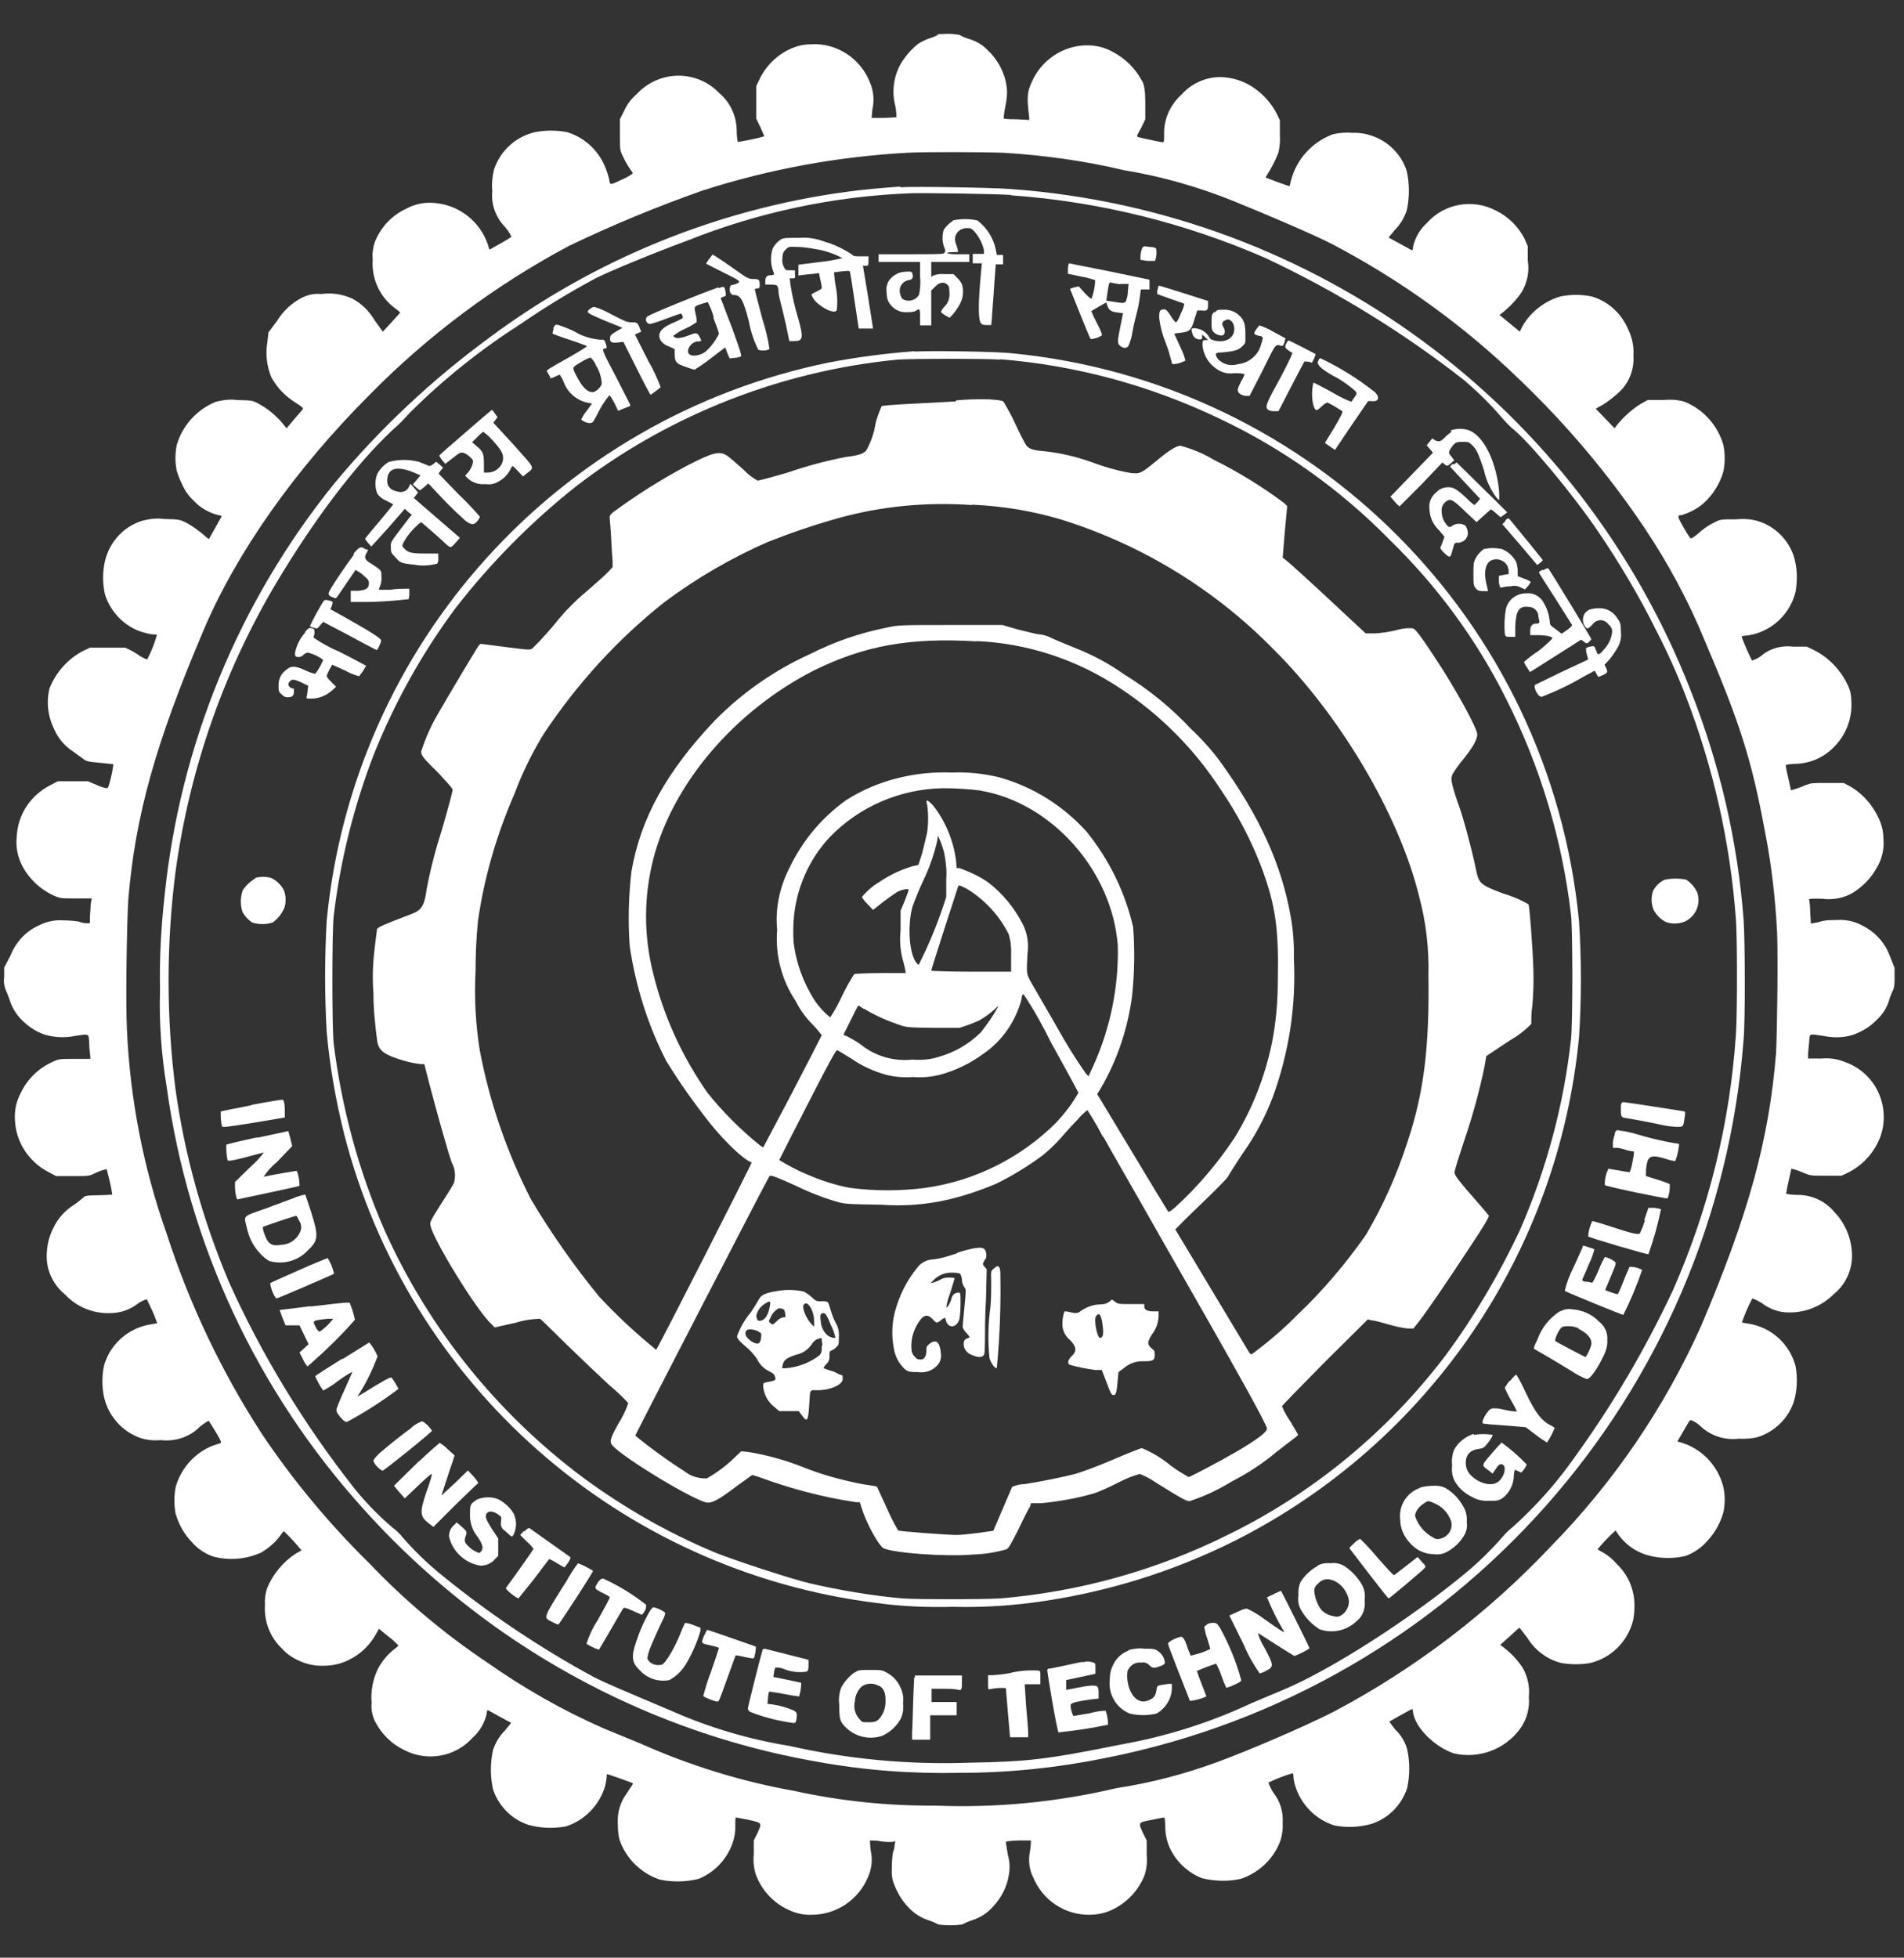 <?xml version="1.0" encoding="UTF-8"?>
<svg id="Layer_1" data-name="Layer 1" xmlns="http://www.w3.org/2000/svg" version="1.1" viewBox="0 0 546.1 561.3">
  <rect x="0" y="0" width="546.1" height="561.3" fill="#333333" stroke="none"/>
  <defs>
    <style>
      .cls-1 {
        fill: #fff;
        stroke-width: 0px;
      }
    </style>
  </defs>
  <g id="g282">
    <path id="path152" class="cls-1" d="M269.8,9.6c-.9.5-1.9,1-2.9,1.3-1.3.4-2.5,1-3.6,1.7-2,1.6-3.6,3.5-4.9,5.6-2.1,3.7-2.7,8.1-1.6,12.2.2,1,.3,2.1.3,3.2-1.2.1-2.4.2-3.6.2h-3.5l.2-2.3c.6-2.6.4-5.4-.7-7.9-2.7-6.9-9.6-11.4-17-10.9-1.6,0-3.2.3-4.8.9-4.2,1.6-7.7,4.8-9.7,8.8l-1.1,2.3v9.3l1.2,2.5c.4.9.8,1.7,1.1,2.6-2.5.7-5,1.2-7.6,1.6-.2-1-.3-2.1-.3-3.2,0-4.1-1.8-8.1-5-10.8-3-3.2-7.3-5-11.7-5-4.6,0-9,2-12.1,5.4-1.5,1.3-2.7,2.9-3.5,4.7l-1.2,2.4v4.4c0,4.2,0,4.4.7,5.9.5,1.1,1.1,2.2,1.7,3.2l1.3,1.9c0,.2-.8.8-2.7,1.7-4.1,1.9-3.8,1.9-4.1,0-.3-1.2-.7-2.4-1.2-3.6-2-4.7-5.9-8.3-10.8-9.8-3.1-.6-6.2-.6-9.3,0-5.5,1.3-9.9,5.3-11.7,10.7-.5,2-.7,4.1-.5,6.1-.4,3.7.9,7.5,3.5,10.2.8.9,1.5,1.9,2,3-.9.6-1.7,1.1-2.6,1.6l-3.2,1.8c-.5.4-.6.3-.9-1-2.2-6.7-8.2-11.5-15.3-12.1-2.9-.3-5.8.3-8.3,1.7-4.1,1.9-7.2,5.3-8.9,9.5-.5,1.6-.8,3.3-.6,5-.4,5.4,2,10.7,6.3,13.9.6.4,1.1.8,1.6,1.3,0,0-1.1,1.3-2.5,2.8l-2.5,2.7-2.3-3.2c-1.6-2.7-3.8-4.9-6.5-6.3-2.8-1.3-5.9-1.7-8.9-1.3-1.9-.2-3.8.2-5.6,1.1-3,1.6-5.4,3.9-7.1,6.7l-2.4,3.2-.3,2.7c-.6,3.4-.2,6.9,1.1,10.1,1.6,3,4,5.5,6.9,7.3,2.2,1.4,2.4,1.7,2.1,2l-2.5,2.9-2.1,2.5-1.3-1.6c-1.9-2.2-4.2-4.1-6.8-5.5-1.8-.9-1.8-.9-6.1-1-2-.3-4.1,0-6.1.5-5.4,2.2-9.6,6.8-11.2,12.4-.5,2.4-.5,5,0,7.4.4,1.3.9,2.6,1.5,3.8.8,1.8,1.9,3.4,3.3,4.7,1.9,2.1,4.4,3.5,7.1,4.2.3,0,.7.1,1,.3,0,0-.9,1.6-1.9,3.4l-1.8,3.2-2.4-2c-1.3-1-2.7-2-4.2-2.8-1.7-.8-1.9-.9-6.2-1-2.1-.3-4.3,0-6.3.5-5.4,1.7-9.4,6.1-10.7,11.6-.7,3.1-.7,6.4,0,9.5,1.6,5.1,5.6,9.2,10.6,10.8,1,.3,2.1.6,3.2.7.6,0,1.1,0,1.1.2-.7,2.4-1.6,4.8-2.8,7-1-.4-2-.9-2.9-1.6-1.1-.7-2.2-1.3-3.4-1.8-1.8,0-3.6,0-5.5,0h-4.6l-2.1,1c-4.3,2.3-7.7,6.1-9.5,10.7-1,4.1-.4,8.3,1.5,12,1.1,2.5,3,4.6,5.3,6.1l2.9,2.1c.9.7,1.3.8,4.7,1.1l3.9.4c-.1,1.2-.3,2.3-.6,3.5-.7,3-.9,3.4-1.3,3.4-1-.2-2-.5-3-1l-2.4-1h-8.6l-2.3,1.2c-5.6,2.9-9.2,8.4-9.5,14.7-.3,2.7.2,5.5,1.4,8,2,4,5.4,7.2,9.5,9,1.7.7,1.9.7,6.2.7h4.4l-.3,1.8c0,1-.2,2.6-.2,3.6v1.7h-1.4c-.7-.1-1.3-.3-2-.5-1.3-.2-2.7-.3-4.1-.3-2.5-.2-5,.3-7.3,1.5-3.7,1.7-6.5,4.8-8,8.6l-1.8,3.4v2.8c-.2,1.3,0,2.6.5,3.8.4.8.7,1.7,1,2.5.7,2.3,1.9,4.3,3.6,6,1.9,1.9,4.2,3.4,6.7,4.2,2.8.8,5.8.9,8.6.3,4.2-.6,3.8-.8,4,2.4,0,1.5.3,3.2.3,3.5v.7h-4.4c-4.4,0-4.6,0-6.3.8-4.1,1.8-7.4,5-9.3,9.1-1.3,2.4-1.8,5.1-1.6,7.8.3,6.2,4,11.8,9.5,14.7l2.3,1.2h4.7c4.7,0,4.7,0,6.2-.7.8-.4,1.7-.8,2.5-1l1.1-.3.9,3.6c.3,1.2.5,2.4.7,3.7-1.3.1-2.6.2-4,.2-2.9,0-3.9.2-4,.4-.9.8-1.9,1.6-2.9,2.3-2.6,1.6-4.7,3.9-6,6.7-1.3,2.5-1.9,5.3-1.9,8.2,0,4.2,2,8.2,5.3,10.9,3.3,3.5,7.9,5.4,12.7,5.3,3,0,5.8-.9,8.1-2.7.8-.6,1.7-1,2.6-1.3,1.1,2.2,2.2,4.5,3,6.9l-1.8.3c-6.3,1-11.5,5.4-13.4,11.6-.7,3.1-.7,6.4,0,9.5,1.3,5.3,5.2,9.7,10.4,11.5,1.9.6,3.8.8,5.8.6,4.2.5,8.4-.9,11.3-3.9,1.3-1,2.4-1.7,2.5-1.6s1,1.5,2,3.2c1.5,2.5,1.7,3,1.3,3.2l-1.9.6c-5.3,2-9.3,6.4-10.9,11.9-.5,2.6-.5,5.3,0,7.8.9,3,2.4,5.7,4.5,7.9,1.7,2,3.9,3.5,6.3,4.3,4.5,1.2,9.3.8,13.6-1.1,2.1-1.2,4-2.8,5.5-4.8.3-.5.7-1,1.1-1.4,1.8,1.7,3.5,3.6,5.1,5.5-.5.3-1,.6-1.6.9-3.7,2.4-6.6,5.9-8.3,10-.5,1.6-.7,3.2-.6,4.8-.3,4.7,1.5,9.3,4.9,12.5,1.2,1.4,2.7,2.4,4.3,3.2,2.4,1.2,5,1.8,7.6,1.7,2.4,0,4.9-.5,7.1-1.6,3.4-1.6,6.1-4.2,7.9-7.4l.9-1.6,2.8,2.3c1,.7,1.9,1.6,2.8,2.5,0,0-.4.5-.9.8-2.1,1.6-3.9,3.7-5.1,6.1-1.4,3-2,6.3-1.7,9.5-.2,1.9.2,3.9,1.1,5.6,1.8,3.4,4.6,6.2,8.1,7.9,6.6,3.5,14.8,2.1,19.8-3.5,2-1.8,3.4-4.2,4-6.8,0-.4,0-.8.3-1.1,0,0,6.3,3.5,6.6,3.6s-.8,1.1-1.7,2.3c-1.6,1.6-2.7,3.5-3.4,5.6-.8,3.7-.8,7.5,0,11.2,1.6,4.8,5.3,8.6,10.1,10.2,3.5,1,7.1,1.1,10.7.5,5.5-1.7,9.8-6.2,11.4-11.7.2-.8.3-1.6.4-2.4,0-.5,0-.9.2-.9s7.1,2.4,7.3,2.6-.7,1.2-1.6,2.7c-1.9,2.5-2.9,5.6-2.7,8.8,0,1.7.1,3.4.6,5,1.9,5.2,6.1,9.3,11.4,11.1,3.7.8,7.5.7,11.2-.2,3.9-1.6,7-4.5,8.9-8.3,1.1-2.2,1.7-4.6,1.6-7,0-1.7,0-2.3.3-2.3l3.6.7c3.9.9,3.8.8,2.4,3.9l-1,2v4c-.2,2,0,3.9.6,5.8,1.7,4.5,5,8.1,9.4,10.1,2.1,1,4.3,1.5,6.6,1.4,7.1,0,13.5-4.3,16.2-10.9,1-2.3,1.3-4.8.8-7.2-.2-1-.2-2.1-.3-3.2,1,0,2,0,2.9.2,1.2.2,2.4.3,3.6.2l.8-.2-.2,1.1c0,.6-.3,1.7-.5,2.2-.2,1.4-.3,2.8-.3,4.2-.1,1.7,0,3.4.7,5,.9,2.3,2.2,4.5,3.9,6.3,1.7,1.9,3.9,3.3,6.3,4,.9.3,1.7.7,2.5,1.1,2.2.3,4.5.3,6.7,0,.8-.4,1.7-.8,2.5-1.1,2.4-.7,4.6-2,6.3-3.9,2.5-2.6,4.2-5.9,4.7-9.5.3-1.8.2-3.6-.3-5.4-.3-1.8-.6-3.5-.6-3.7s.6-.4,3.6-.5h3.6s0,1.5-.3,3.2c-.5,2.5-.2,5.2,1,7.5,2.7,6.4,8.9,10.6,15.9,10.6,2.3,0,4.5-.4,6.6-1.4,4.3-2,7.7-5.6,9.4-10,.6-1.9.8-3.8.6-5.8v-4.1l-1-2c-1.5-3.2-1.5-3.2,2.4-3.9,1.8-.4,3.5-.7,3.6-.7s.3.6.3,2.3c0,2.4.5,4.9,1.6,7,1.9,3.7,5,6.5,8.9,8.1,3.7.9,7.5,1,11.2.2,5.3-1.8,9.5-5.8,11.4-11.1.5-1.6.7-3.3.6-5,.2-3-.7-6.1-2.6-8.5-.6-.9-1.1-1.9-1.5-3,2.3-1.1,4.6-2,7-2.7,0,0,.2.4.2.9,0,.8.2,1.7.4,2.4,1.6,5.6,5.9,10,11.4,11.7,3.6.7,7.2.5,10.7-.5,4.8-1.6,8.5-5.4,10.1-10.2.8-3.7.8-7.5,0-11.2-.6-2.1-1.8-4.1-3.4-5.6-1-1.2-1.7-2.3-1.7-2.3s6.3-3.6,6.6-3.6c.1.3.2.7.2,1,.6,4.3,6.1,9.8,11.6,11.7,7.1,1.7,14.6-1,19-6.9,2-2.7,2.9-6,2.6-9.3.3-2.8-.3-5.7-1.7-8.2-1.4-2.2-3.2-4.1-5.2-5.7l-1.3-1,2.7-2.4c1.5-1.4,2.7-2.5,2.8-2.5s1,1.3,2.2,2.8c2.2,3.6,5.7,6.3,9.8,7.3,2.8.5,5.6.5,8.4,0,6-1.5,10.7-6.2,12.2-12.2.3-1.4.4-2.8.4-4.3,0-4.5-1.8-8.8-5.1-11.9-1.1-1.3-2.3-2.3-3.8-3.2-.6-.3-1.1-.6-1.7-1,1.6-1.9,3.3-3.7,5.2-5.4,2.2,3.7,5.7,6.3,9.9,7.3,3.3.8,6.9.8,10.2,0,2.4-.9,4.6-2.4,6.3-4.4,2.2-2.4,3.8-5.3,4.6-8.5.4-2.4.4-4.9-.2-7.2-1.6-5.9-6.1-10.6-12-12.4l-1.1-.3,1.7-2.9c.9-1.6,1.8-3.2,2-3.2s.8,0,2.6,1.4c3,3,7.1,4.4,11.3,3.9,1.9.1,3.7,0,5.6-.5,4.8-1.6,8.6-5.3,10.2-10.1,1-3.3,1.1-6.9.5-10.2-1.7-6.4-7-11.2-13.6-12.2l-1.8-.3c.8-2.3,1.8-4.7,3-6.9,1,.3,1.8.8,2.7,1.3,2.3,1.8,5.2,2.8,8.1,2.7,4.7,0,9.2-1.9,12.5-5.2,3.3-2.6,5.2-6.6,5.3-10.8,0-4.7-1.7-9.3-5-12.7-2.6-3.2-6.5-5-10.6-5-1.1,0-2.2-.1-3.3-.3.2-1.2.4-2.4.7-3.6l.8-3.6.9.2c.9.3,1.8.6,2.7,1,1.8.8,2.1.8,6.3.8h4.5l1.9-.9c3.6-1.8,6.6-4.8,8.4-8.4,1.2-2.3,1.8-4.9,1.8-7.5,0-7.2-4.5-13.6-11.4-15.9-2-.8-4.2-1.1-6.3-.9h-4v-1.2c0-.7.2-2.2.3-3.5.2-2.6-.2-2.4,4-1.8,2.9.6,5.8.6,8.6-.3,2.5-.9,4.9-2.3,6.7-4.2,1.9-1.7,3.2-3.9,3.8-6.3.3-.9.7-1.8,1.1-2.6.3-1,.3-2.1.3-3.2v-2.9l-1.4-3.5c-1.4-3.8-4.3-6.9-8-8.7-2.2-1.2-4.8-1.7-7.3-1.5-1.4,0-2.7,0-4.1.3-.7.2-1.3.4-2,.5l-1.2.2-.2-3.2c0-1.2-.1-2.4-.3-3.6-.2-.3.4-.4,3.8-.3,3,.4,6.1-.2,8.7-1.7,2.9-1.8,5.3-4.3,6.9-7.2,1.5-2.5,2.2-5.5,1.9-8.4,0-1.6-.3-3.2-.9-4.7-1.7-4.3-4.7-7.9-8.6-10.2l-1.9-1h-4.6c-4.5,0-4.7,0-6.3.6-.9.4-2.2.9-2.9,1.1l-1.3.4-.8-3.6c-.3-1.2-.6-2.4-.7-3.7,1-.2,2.1-.3,3.2-.3,4.1-.2,8-2,10.8-5,3.4-3.5,5.1-8.2,4.8-13,0-1.6-.3-3.1-1-4.5-2-4.3-5.3-7.8-9.5-10l-2.3-1.1h-3.9c-3.3-.4-6.7.5-9.2,2.7-.8.6-1.7,1-2.6,1.3-1.1-2.2-2.1-4.5-3-6.9.6-.2,1.2-.3,1.8-.3,6.7-1,12.1-6,13.7-12.5.6-3.4.5-6.9-.5-10.2-1.6-4.8-5.4-8.6-10.3-10.1-2.1-.6-4.2-.7-6.3-.5-4.1,0-4.5,0-6,.8-1.9.9-3.6,2.1-5.2,3.6-1.1.9-1.7,1.2-1.9,1-.7-1-1.4-2.1-2-3.2-1.7-3-1.8-3.4-.5-3.4,2.3-.7,4.5-1.8,6.3-3.4,2.7-2.4,4.7-5.6,5.7-9.1.5-2.5.5-5.1,0-7.6-1.6-5.6-5.7-10.2-11.1-12.4-2-.6-4.1-.7-6.2-.5h-4.4l-2,1.1c-2.7,1.7-5,3.8-7,6.3l-.5.7-2.7-2.8-2.7-2.8,2.1-1.2c1.6-1,3-2.1,4.3-3.3,3.1-2.7,4.7-6.7,4.4-10.8.2-2.8-.5-5.6-1.8-8.1-2-4.3-5.7-7.5-10.2-8.8-3-.6-6-.6-8.9,0-4.5,1.3-8.4,4.3-10.8,8.3l-.9,1.8-2.9-2.4-2.9-2.4,1.3-1c2-1.7,3.8-3.6,5.2-5.8,1.5-2.7,2.1-5.7,1.6-8.8v-4.1l-1-2.3c-1.8-3.4-4.6-6.2-8.1-7.9-6.6-3.5-14.8-2.1-19.8,3.5-2,1.8-3.4,4.2-4,6.8,0,.4,0,.8-.3,1.1,0,0-6.3-3.5-6.6-3.6s.8-1.1,1.7-2.3c1.6-1.6,2.7-3.5,3.4-5.6.8-3.7.8-7.5,0-11.2-1.5-4.8-5.3-8.6-10.1-10.2-1.8-.6-3.7-.9-5.6-.8-1.8-.2-3.7,0-5.5.4-5.9,2.2-10.4,7.1-12,13.2-.2.9-.4,1.7-.4,1.7s-1.6-.5-3.5-1.2l-3.4-1.3.4-.7c1.2-1.9,2.3-4,3.2-6.2.5-1.8.6-3.6.5-5.4v-4.1l-1-2.1c-1.5-2.8-3.7-5.3-6.3-7.1-2.8-2-6.2-3.1-9.7-3.2-4.3,0-8.3,1.8-11.2,5-3.2,2.9-5.1,7-5,11.3,0,1.9,0,2.4-.4,2.4s-6.5-1.3-7.1-1.5,0-.9.9-2.6l1.2-2.5v-4.8c0-3.2-.3-5.3-1-6.3-1.9-3.5-4.7-6.3-8.3-8.2-2.3-1.3-4.8-1.9-7.4-1.9-6.9,0-13.2,4.3-15.9,10.6-1.3,2.8-1.4,4.5-.7,9.9v.9l-3.6-.2c-1.2,0-2.5,0-3.7-.2,0-1.3.3-2.5.5-3.7.4-1.9.6-3.8.3-5.7-.6-4-2.6-7.6-5.5-10.3-1.5-1.6-3.4-2.6-5.5-3.2-.9-.3-1.7-.6-2.5-1.1-2.2-.4-4.5-.4-6.8,0h0ZM287.8,43.8c11.6.7,23.2,2.3,34.6,5,11,1.8,21.7,4.9,32,9.1,8.4,3.4,22.7,9.5,27.5,12,19.7,10.3,37.9,23.4,53.9,38.9,13.4,12.8,25.4,27,35.7,42.3,6.9,10.3,12.8,21.2,17.5,32.7,10,23.4,13.4,34,17.2,54.5,1.9,9.6,3,19.3,3.5,29,.3,7.4,0,29.1-.3,34.7-2,24.8-7.9,46.2-21.5,78.2-10.5,23.4-25,44.7-43,63.1-18.1,19.2-39.3,35.3-62.6,47.6-7.9,4-23.8,10.9-33.4,14.4-9.3,3.4-18.9,5.9-28.7,7.4-17,4-34.5,5.7-51.9,5-13.6.1-27.2-1.3-40.4-4.2-15.2-2.7-30.1-7.3-44.2-13.6l-10.7-4.4c-11.8-5.2-23-11.6-33.5-19-12.2-8.2-23.4-17.6-33.5-28.2-11.6-11.4-22.1-24-31.1-37.5-11.5-17.8-20.6-37-27.1-57.1-6.7-18.9-10.5-38.6-11.4-58.6-.4-8.8,0-30.6.4-37.2,2-24.1,7.9-45,21.5-77,9.5-22.5,26.5-46.5,47.6-67.6,16.8-17.1,36.1-31.5,57.3-42.8,12.5-6,25.3-11.3,38.4-15.9,19-6.1,38.7-9.7,58.6-10.8,5.2-.3,22.6-.2,27.5,0Z"/>
    <path id="path154" class="cls-1" d="M258.3,53.5c-4.9.3-12.1,1-15.5,1.5-37.1,5-72.3,19.4-102.3,41.7-16.5,12.1-31.5,26.1-44.6,41.9-27.4,33.9-44.3,75-48.7,118.3-1,8.9-1.5,18-1.3,27-.3,9.3.4,18.5,1.9,27.7,6.2,45.1,25.9,87.3,56.5,121.1,11.3,12.6,24,23.9,37.7,33.7,27.5,19.6,59,32.9,92.3,38.7,13.6,2.5,27.4,3.5,41.3,3.2,14,0,28-1.5,41.7-4.3,100.3-19.9,175-104.1,182.8-206,.5-5.6.4-28.6,0-34.2-1.7-22.7-6.9-44.9-15.3-66.1-31.9-81.4-107.7-137.2-194.9-143.5-4.7-.4-27.7-.8-31.7-.5ZM290,56c25.2,1.8,49.9,7.9,73,18,20.2,9.5,39.3,21.2,56.8,34.9,3.9,3.3,7.6,6.9,11,10.9.9,1,1.8,2,2.8,2.9,4.8,3.7,17.5,19,24.7,29.6,6.2,9.1,11.9,18.7,16.8,28.6,3.1,6,5.9,12.2,8.3,18.4,8,20.6,12.9,42.4,14.5,64.4.4,5.7.4,26.9,0,32.8-1.7,25.4-7.8,50.2-18.1,73.5-7.8,16.6-17.1,32.5-27.8,47.3-5.2,7.5-11.3,14.4-18.1,20.5-1,.8-2,1.7-2.9,2.8-3.2,3.7-6.8,7.2-10.5,10.3-15.9,13.2-38.9,28-52.7,33.7l-8.8,3.7c-11.9,5.6-24.6,9.6-37.6,11.9-21.3,4.3-26.7,4.9-43.5,5.2-17.3.6-34.6-1-51.4-4.8-11.7-1.9-23.2-5.3-34-10.1-14.9-6.3-18.2-7.7-21.9-9.5-15.7-8.5-30.6-18.5-44.4-29.8-3.9-3.2-7.5-6.7-10.7-10.4-.8-1-1.8-2-2.9-2.8-4-3.4-7.7-7.2-11-11.3-14.4-18.3-26.6-38.3-36.1-59.5-7.4-17.7-12.6-36.2-15.2-55.2-2.6-20.5-2.6-41.2,0-61.7,4.1-30.5,14.5-59.7,30.6-85.9,11.1-18.2,23-33.4,33.2-42.5.7-.6,2.2-2.2,3.5-3.6,9.6-9.6,20.3-18.1,31.7-25.4,7-4.8,14.2-9.2,21.7-13.2,4-2,16.8-7.3,26.1-10.7,20.5-8.2,42.3-12.8,64.4-13.6,4.4-.1,24.6.2,28.5.5,0,0,.1,0,.1,0Z"/>
    <path id="path156" class="cls-1" d="M273.2,63.4c-1,.6-1.8,1.5-2.5,2.4-.5,1.6-.5,3.2,0,4.8.6,1.3.5,1.9-.2,2.1s-4.7.2-9.5.2h-9v2.2h11.9v4.4c.2,1.7,0,3.4-.3,5-1,1.7-3.1,2.2-4.8,1.2-.7-1.1-1-2.4-.5-3.6.5-1,1.4-1.7,2.5-1.8.9-.2,1.2-.7.9-1.8-.2-.6-.2-.7-1.9-.6-2,0-3.9,1.1-5,2.8-.5,1-.7,2.1-.5,3.2,0,1.1.2,2.3.9,3.2,1.2,1.7,3.1,2.6,5.1,2.4.8,0,1.7,0,2.4-.4,1.1-.8,1.2-.5,1.2,1.9v2.3h3.2v-10l1.1-1.1c1.3-1.3,2.5-1.5,3.5-.6.5.4.6.9.6,2.1.2,1.6-.3,3.2-1.5,4.3-.6.7-1,1.4-.9,1.5.7.7,1.6,1.2,2.5,1.6,1.3-1.3,2.4-2.8,3.2-4.5.7-1.6.8-3.5.3-5.1-.3-.7-.8-1.3-1.4-1.9l-1-1h-2.6c-1.1-.1-2.2,0-3.2.4l-.6.4v-4.3h10.9v-2.2h-3.2c-1.1,0-2.2,0-3.2-.3,0-.2.7-.3,1.6-.3s1.6,0,1.6-.2c-.1-.6-.3-1.3-.5-1.9-.4-.8-.5-1.8-.2-2.7.5-1.3,1.8-2.1,3.2-2.1,1,0,1.3,0,2.2,1,1.3,1.5,2.3,3.4,2.7,5.3v1.1h-3.2v2.7h2.6l-.5,5.7c-.5,6.3-.5,10.4.2,11.4.4.5.7.6,1.7.6h1.3l.2-2c0-1,.4-5,.6-8.7l.5-6.7h2.1v-2.7h-1.8l-.3-1.6c-.7-3.3-2.6-6.3-5.3-8.3-2.3-.5-4.7-.5-7,0h0Z"/>
    <path id="path158" class="cls-1" d="M224.3,68.4c-1.1.7-2.1,1.7-2.7,2.9-.6,1.9-.6,4.1,0,6,.6,1.4.5,1.6-.5,1.6s-1.6.4-1.6,1.7v1h1.6c.6,0,1.3,0,1.8.3.3.6.4,1.2.4,1.9,0,.8.7,3.4,1.3,5.8s1.2,5.2,1.4,6.3l.4,1.9h1.4c2.5,0,2.7-.9,1.2-6.3-1-3.3-1.8-6.6-2.3-10l-.2-1.7h.8c.8,0,.8,0,.7-1.2v-1.1h-1.3c-1.3,0-1.4,0-1.9-1-.4-.8-.5-1.6-.4-2.5,0-.9.2-1.8.9-2.4.9-.9,1-.9,3.2-.8,1.8,0,3.6.3,5.3.6,2.7.4,5.4,1.3,7.8,2.6-2.1.5-4.2.9-6.3,1.1l-6.3.8v3.1l1.4-.2,3-.3,1.5-.2.4,2c.3,1.1.4,2.1.4,2.3s-.7.6-1.5,1c-.5.2-1,.5-1.5.8.4,1.1,1.1,2.1,2.1,2.8,2.3,1.9,4.8,2.7,5.2,1.7.3-2.5.1-5-.4-7.4-.2-1.1-.3-2.3-.4-3.4,0,0,1.1-.2,2.3-.3,1.9-.2,2.2-.2,2.3.2s.7,4,1.3,8.3l1.2,7.9h4.1l-1.4-9-1.5-9h.8c.7,0,.8,0,.8-1.4v-1.3h-2.1c-1.8,0-2.2,0-2.6-.5-2.4-1.6-5.1-2.9-7.9-3.7-2.3-.9-4.8-1.3-7.3-1.1-3.8,0-4.4,0-5,.4Z"/>
    <path id="path160" class="cls-1" d="M327.6,71.2c-.3.6-.4,1.3-.5,2v1.3l2,.3h2.2c.4-1.1.5-2.3.3-3.6-.6-.3-1.2-.4-1.9-.4-1.7-.3-1.7-.2-2.2.4Z"/>
    <path id="path162" class="cls-1" d="M203.4,74.2l-.9,1.4,4.9,2.5c4.5,2.2,4.9,2.5,4.5,2.9-.4.3-.9.5-1.5.6-1,.2-1,.3-1.1,1.2s.3,1.8,1.3,1.8c1.8,0,2.6,1.4,4.2,7.6.5,2.8,1.4,5.5,2.7,8.1,1,.3,2.2.3,3.2-.2-.4-2.9-1.1-5.7-2-8.5-1.2-4.5-2.2-8.4-2.2-8.6s.3-.3.7-.3.7,0,.7-.9c0-1.6-.2-1.8-1.7-1.8s-1.6,0-6.5-3.5c-2.8-2-5.2-3.5-5.3-3.5-.4.4-.7.9-1,1.3Z"/>
    <path id="path164" class="cls-1" d="M306.3,77v1.5l3.8.8c1.3.2,2.7.6,4,1,0,1.8-.4,3.6-1,5.3,0,.2-.8-.3-2-1.6l-1.7-1.9-1.2.3c-.4,0-.9.3-1.3.4,0,0,5.6,14.1,5.9,14.4,1.1,0,2.2-.4,3.2-1,.2-.2-.2-1.3-1.4-3.6-.6-1.1-1.1-2.2-1.6-3.4l2.2-1.3,2.1-1.2.3.9c.4,1.3,1.1,1.8,2.9,2l1.6.2-.6,3c-1,5-1.1,5.6-.3,6.3s1.9,1,2.5,0c.5-1.2.9-2.5,1.1-3.9.3-1.8.9-4.1,1.2-5.3.4-1.5.7-3,.9-4.5l.3-2.4h2.5v-2.8l-11.5-2.4-11.6-2.3s-.3.7-.3,1.5ZM321.3,81.4h2.4l-.2,2.1c0,.9-.2,1.8-.5,2.7-.3.8-.8.8-3.8.3l-1.9-.3.4-2.7c.3-2.2.5-2.6.8-2.5s1.5.3,2.8.5Z"/>
    <path id="path166" class="cls-1" d="M331.9,83c0,.4,0,.9,0,1.3,0,0,1.8.7,3.9,1.4l3.9,1.4c-.2.9-.5,1.8-1,2.7-.6,1.7-1.2,2.6-1.4,2.6s-.9-.8-1.5-1.8-1.2-1.8-1.8-1.9c-1.3,0-1.6.3-1.5,2.7.3,2.3.9,4.6,1.8,6.8.7,1.7,1.2,3.6,1.7,5.4,0,.3.1.6.4.8,1.2,0,2.4-.4,3.6-1-.3-1.4-.9-2.7-1.5-4l-1.7-3.7c.6-.2,1.3-.2,1.9-.3,2.5-.3,3-.7,3.9-3.9l.8-2.5h1.2c1.6.2,1.9,0,1.9-1.6v-1.1l-6.9-2.2c-3.8-1.2-7-2.2-7.2-2.2s-.3.7-.4,1.4Z"/>
    <path id="path168" class="cls-1" d="M206,82.4c-5.9,2.1-18.8,7.4-20.1,8.2-.6.3-.8,1-.5,1.6.2.4.6.7,1.1.7,1.5-.4,3-.9,4.5-1.5,2.2-.8,4.1-1.5,4.3-1.5s.8,1.1.4,1.4c-.8.4-1.5.8-2.3,1.1-2.9,1.2-4.3,2.4-4.3,3.8s1,2.5,2.9,3.2l1.5.7v1.4c0,1.7.3,2.4,1.4,3,1.4.6,2.8,1.1,4.3,1.5,1.6-1,3.1-2,4.6-3.2l4.2-3.2.6,1.6c.2.5.4,1,.7,1.6.5-.1,1-.2,1.5-.2.6,0,1.2-.2,1.7-.4.3-.2-.3-2-2.5-8.1-1.7-4.3-3-8-3.2-8.3s0-.5.7-.7.8-.3.6-1.4c-.3-1.6-.3-1.7-1.9-1.1ZM204.6,91.1c.9,2.3,1.6,4.3,1.6,4.6-.9,1.9-2.2,3.6-3.7,5-1.8,1.5-4.7,1.7-5.1.4s1.2-3.2,2.7-3.2,1-.4.5-1.4-.9-1.2-2.6-.5c-2.3.9-3.7,1.1-4.3.8s-.5-.4-.5-.6c1-.7,2-1.4,3.2-1.9,1.2-.5,2.3-1.2,3.4-1.9,0-.7,0-1.4-.2-2-.6-2.6-.6-2.5,1.4-3.2l2-.6c.7,1.4,1.3,2.8,1.7,4.3Z"/>
    <path id="path170" class="cls-1" d="M169,88.7c-.9.9-.7,1,3.9,3l4.7,1.9.9.4-1.7,1c-1.4.8-1.8,1.2-1.8,1.8-.2,1.3.4,1.6,2.2,1.4l1.6-.2,3.8,7.6c2.1,4.2,3.9,7.6,4,7.6,1-.7,2-1.4,2.9-2.2-1-2.6-2.2-5.2-3.6-7.6l-3.8-7.5.9-.4.9-.4-.4-1c-.6-1.6-.8-1.7-2.3-1.7s-2-.3-5.7-2.2c-1.6-.9-3.3-1.7-5-2.2-.5,0-1,.3-1.4.7Z"/>
    <path id="path172" class="cls-1" d="M348.3,89.4c-.8.8-.8,1-.8,2.9s0,1.7.3,2.6c.6.8,1.6,1.3,2.6,1.3.9,0,1.2-1.3.5-2.4s-.3-1.6.8-2.1,2.5.9,2.3,3-2.2,3.6-5.4,3c-1.2-.3-1.5-.4-1.9-1.2-.7-1.2-2-2.1-3.4-2.3-1.6-.3-1.8,0-1.3,1.4.2,1.1,1.2,1.8,2.3,1.7.4,0,.5-.2.5-.7v-.7l.9.8.8.8h-.8c-.7,0-.8.2-.8,1.5.3,3.1,2.1,5.8,4.9,7.3,1.3.7,2.8.9,4.3.7,1,0,2,0,2.9.3-.3.7-.6,1.4-1,2-.4.8-.8,1.6-1,2.4,0,1,.9,1.6,2.2,1.8h1.2l3.7-7.2c4.1-8.3,3.6-7.6,5.6-7.1.2,0,.5-.4.7-1l.3-1.2-3.7-2c-1.2-.7-2.5-1.3-3.8-1.7-1.9,2.3-1.9,2.6,0,3,1.2.2,1.2.3.5,2.5-.8,3-3.5,5.3-6.6,5.6-1.9.6-3.9.2-5.4-1.1-.5-.4-.8-1-1-1.6,0-.5.3-.6,2.3-.7,3-.3,4.2-.6,5.3-1.7s.9-.9.9-3.5-.3-4-1.7-5.3c-1.2-1.2-2.9-1.8-4.6-1.7-1.6,0-1.8,0-2.5.8Z"/>
    <path id="path174" class="cls-1" d="M158.9,94.2c-.3.4-.4,1-.4,1.5,0,0,2.3.9,4.8,1.7s4.8,1.7,5,1.8-1.5,1.2-5,3.2c-2.9,1.6-5.6,3.2-5.9,3.4l-.6.5.6,1.1.6,1.1,1.2-.5,1.3-.6c.5.7.9,1.4,1.2,2.2,1.1,3,3.8,5.3,7,5.9l1.1.2-1.6,2.2c-.6.7-1.1,1.5-1.5,2.4.7.6,1.6,1,2.5,1s1-.5,1.9-2.1c1-2.1,2.2-4.1,3.7-5.9,0,0,.8,1,1.4,2.2l1.1,2.3,1.4-.6,1.8-.7c.2,0,.3-.2.3-.4,0,0-1.9-3.7-4.1-8-4.1-7.8-4.3-8.2-3-8.2.4,0,.4-.3,0-1.5s-.5-1-1.7-1c-2.6-.3-5.1-1-7.3-2.4-1.5-.7-3-1.3-4.5-1.8-.9-.2-1-.2-1.6,1.1ZM170.8,104.6c1.1,1.6,1.7,3.5,1.8,5.5-.4,1-1.3,1.9-2.3,2.3-1.6.3-3.2-1.2-4.9-4.5-1.4-2.7-1.4-2.5,1.3-4.1.8-.5,1.7-1,2.7-1.3.6.6,1.1,1.3,1.5,2.1,0,0,0,0,0,0Z"/>
    <path id="path176" class="cls-1" d="M368.9,98.5c-.5,1.1-.4,1.2,1.1,2.3l.7.4-.5,1.2c-.3.7-1.5,3.2-2.8,5.6-4.3,7.8-4.6,8.6-3.7,9.5.5.3,1.1.4,1.7.4h1.3l3.6-7c2-3.8,3.7-7.1,3.8-7.2s.6,0,1.2,0l1,.3.6-1.2c.3-.7.5-1.2.4-1.3s-7.5-3.9-7.7-3.9-.5.5-.7,1Z"/>
    <path id="path178" class="cls-1" d="M262.3,100.7c-8.2.6-16.4,1.7-24.4,3.2-78.1,15.9-136.6,80.9-144.2,160.1-.6,10.6-.6,21.3,0,31.9.9,9.9,2.6,19.6,5,29.2,18.4,71.9,79,125.3,152.7,134.5,7.3,1,14.6,1.3,22,1.1,7.4.2,14.7-.2,22-1.1,20.6-2.6,40.6-8.7,59.1-18,55.4-28.1,92.5-82.5,98.4-144.3.7-11,.7-22.1,0-33.1-8.3-86.2-76.4-154.5-162.6-162.9-3.9-.5-23.8-.8-27.9-.5ZM286.7,103c21.8,1.7,43.1,7.5,62.8,16.9,18.3,8.6,34.9,20.4,49.1,34.9,13.6,13.2,24.9,28.6,33.4,45.6,9.8,19.4,16.1,40.4,18.6,62,.5,4.4.5,30.9,0,35.5-2.1,19-7.1,37.6-14.8,55.1-5.9,12.5-12.9,24.4-21.1,35.5-16.5,21.8-37.9,39.5-62.4,51.5-20.5,10.2-42.7,16.4-65.5,18.3-5.8.3-22.9.3-27.9,0-8.9-.8-17.8-2.3-26.5-4.3-4.9-1.1-22-6.7-27.4-8.9-13.4-5.6-26-12.8-37.7-21.4-24.8-18.5-44.5-43-57.1-71.2-7.4-17-12.2-34.9-14.5-53.3-.5-4.7-.5-31.7,0-36.5,1.9-16,5.8-31.6,11.6-46.6,6-14.9,13.8-28.9,23.4-41.8,10.1-13,21.8-24.8,34.7-35,12.5-9.6,26.3-17.5,40.9-23.5,16.3-6.7,33.6-11,51.2-12.7,5.3-.3,24.1-.3,29.4,0Z"/>
    <path id="path180" class="cls-1" d="M274.1,115.1l-9.5.5c-4.4.2-8.9.5-9.9.6l-1.8.2-.6,1.4c-.3.8-.9,2.4-1.2,3.7-.4,2.7-1.3,5.2-2.6,7.6-.8,1-2.3,1.5-5.8,1.9-5.7,1.1-11.3,2.6-16.8,4.5-4.4,1.3-8.3,2.3-8.6,2.3-1.5-.8-2.9-1.9-4.1-3.2-1.9-1.7-4-3.5-4.6-3.9-2.2-1.5-4.2-1-11.5,2.8-7.4,3.9-14.5,8.4-21.3,13.4-1,.9-1,1-.9,2.1s.3,3.2.4,5.6.3,5.1.4,6.2v1.8l-1.3,1.4c-.7.8-3.5,3.2-6.2,5.6-2.8,2.3-5.4,4.9-7.7,7.6-2.4,3-5,6-7.8,8.7-.7.5-.8.5-7.8-.4l-7.1-.9-.5.5c-.6.8-8.9,14.7-11.7,19.6-2,3.4-3.6,7-4.8,10.8,0,1.1.6,1.9,5.1,6.3,2.9,3.2,3.9,4.2,3.9,4.7s-1.3,5.4-3,11.2c-1.8,5.6-3.3,11.3-4.4,17.1-.7,5.1-1.5,6.3-5,7.5-6.8,2.6-9.3,3.6-9.3,4.2s-.4,3-.7,5.9c-.5,4.1-.6,8.2-.3,12.3,0,4.7.5,9.3,1.1,13.9.4,2.2,1.4,3.2,4.3,4.4,2.6,1,5.4,1.8,8.2,2.1h1l1.3,5.1c2.2,8.4,5.6,20.6,6.6,23.2,1,1.8,1.1,3.9.6,5.8-.2.4-1.6,2.8-3.2,5.2-4,6.3-3.7,6-3.5,7.1.8,4,13.1,24.1,17.4,28.1l1,1,6.2-1.4c2.2-.7,4.4-1,6.7-1.1.3,0,3.6,3.4,7.5,7.2s9.5,9.1,12.4,11.8c1.9,1.6,3.8,3.3,5.5,5.2-.7,2.1-1.7,4.1-2.9,6-2.4,4.3-2.6,5.2-1.5,6.3,3.6,3.8,23.4,15.7,26.9,16.2,1.5.2,3.2-.6,8.6-4.7,2.4-1.7,4.4-3.2,4.5-3.2.6.2,1.3.4,1.9.6,9,3.3,18.3,5.8,27.8,7.2h1.1l.5,1.6c1.4,4.5,4.9,10.8,6.3,11.6,2.9,1.4,18.1,2.5,25.8,1.8,3.2-.1,6.4-.6,9.5-1.5.6-.3,1.3-1.5,3.5-5.9,1.5-3.2,2.9-5.9,3.2-6.3l.3-1h2.9c5.1-.5,10.2-1.4,15.1-2.8,1-.3,4.3-1.7,7.2-3.2,1.9-1,3.9-1.8,6-2.4,1.5.6,2.9,1.3,4.2,2.2,7.5,4.7,9.1,5.6,10.1,5.6,4.3-1.4,8.3-3.3,12.2-5.7,4.5-2.3,8.8-5.1,12.7-8.4,2.3-1.8,4.7-3.6,5.2-4s1-.8,1-.9-1-1.9-2.3-4c-.9-1.3-1.7-2.7-2.3-4.2,0-.2,5.5-5.8,12.3-12.7l12.3-12.2,1.3.3c.8,0,3,.7,4.9,1.2,1.7.5,3.5.9,5.2,1.1h1.7l1.5-1.9c2.2-2.8,7.7-10.8,14.4-21,4.6-6.9,5.9-9.2,5.7-9.5s-2-2.4-4.1-4.8c-4.4-5-5.7-6.7-5.7-7.5s1.2-4.4,2.7-9c2.4-7,4.4-14.2,5.9-21.5l.5-2.9,6.6-4.4c2.3-1.3,4.4-2.9,6.3-4.8,0-1.7,0-3.5.3-5.2.3-3.5.4-6.9.3-10.4-.2-6.3-1.1-18.2-1.4-18.7-2.3-1.4-4.9-2.4-7.5-3.2-6.3-2.4-6.7-2.8-7.5-6.5-1.2-5.9-3.8-15.5-5-18.7-.7-1.9-1.3-3.8-1.8-5.7-.4-1.8-.4-2,0-3.2.9-1.5,1.9-2.9,3-4.2,3-3.7,4.1-5.8,4.1-7.3s-5.8-12.5-12.7-22.8c-1.8-2.8-3.8-5.6-4.4-6.3-1-1.2-1.1-1.3-2.4-1.3-1.4,0-2.8.3-4.2.7-1.8.4-3.7.7-5.6.8h-2.7l-7.1-6.6c-8-7.5-14.7-13.6-15.9-14.5l-.8-.6.6-7.4.7-7.4-.8-.8c-6.4-4.8-13.1-8.9-20.3-12.5-3-1.8-6.2-3.1-9.5-4-1.1,0-3.2,1.2-7,4.4-4.5,3.7-4.7,3.7-7.4,3.4-3.9-.7-7.7-1.8-11.4-3.2-4.2-1.5-8.6-2.5-13-3-3.7-.3-4.7-.7-5.5-1.8-.3-.4-1.8-3.2-3.2-6.3s-3-5.6-3.2-6-1-.6-4.1-.8c-3.2-.1-6.4,0-9.6.3h0ZM278.9,144.7c8.7.4,17.3,1.8,25.6,4.3,23,7.2,43.8,19.9,60.7,37.1,19.2,19,36.1,47.6,41.8,70.8,2,7.4,2.9,15.1,2.7,22.8.3,20.6-1.3,33.7-6.1,48-3,9.2-6.9,18-11.8,26.3-5.8,8.3-12.4,16.1-19.8,23.1-3.9,4-8.2,7.6-12.7,11-.5.3-.6.2-1-.3l-21.2-35.3s3.2-3.3,7.3-7.2,7.5-7.4,7.7-7.8,2.2-3.6,4.4-6.9c3.5-4.9,6.3-10.2,8.5-15.9,4.7-12.8,6.8-26.4,6.1-40,.1-4-.2-8-.9-11.9-2.6-14.8-8.8-28.6-20.2-44.4-2.5-3.4-5.4-6.6-8.5-9.5-5.6-6-12-11.2-19-15.5-4.5-3.2-9.4-5.8-14.6-7.8-3.2-1.3-6.3-2.6-6.8-2.9-.9-.4-1.8-.7-2.8-.8-.9,0-3.7-.8-6.3-1.4l-4.5-1.3h-14.9c-14.8,0-14.9,0-18.5.8-7.5,1.5-14.8,4-21.7,7.5-10.2,4.6-19.5,11.1-27.3,19-13.8,14.5-21.4,28.1-24,43.4-.8,7-1,14.2-.5,21.3,1.7,11.5,5.2,22.7,10.5,33,3.8,6.2,8,12.1,12.5,17.8,4.4,5.5,9.8,10.6,12,11.3.2,0-26.7,52.9-27.4,53.7-5.8-4.7-11.3-9.8-16.4-15.3-7.2-8.8-13.7-18.1-19.5-27.8-6.9-13.5-11.9-27.9-14.7-42.8-1.2-7.5-1.6-15.1-1.2-22.7,0-4.8.2-9.6.7-14.4,1.8-12.6,5.4-24.8,10.5-36.5,2.2-5.9,5-11.6,8.3-17,9.5-14.3,21.1-27.1,34.6-37.8,9.2-6.9,19.2-12.7,29.7-17.3,6.6-2.6,13.3-4.9,20.1-6.8,12.5-3.5,25.5-4.7,38.4-3.8ZM279.9,183.8c14.7.6,29,5.3,41.3,13.5,11.6,7.6,21.5,17.6,29,29.2,4.8,7,8.7,14.5,11.7,22.4,3.9,10.5,4.9,17.4,4.6,32,0,6.1-.5,12.2-1.7,18.2-2,9.6-5.6,18.8-10.7,27.1-4.9,7.4-10.7,14.2-17.2,20.1-1.3,1.1-1.7,1.3-1.9,1s-4.8-7.8-10.3-17l-10-16.6,1.1-1.8c4.7-8.1,7.7-17.1,8.9-26.4.7-6.6.8-13.2.3-19.7-2.3-10-6.9-19.4-13.4-27.4-6.7-7.4-15.3-12.8-24.9-15.5-4.5-1.1-9.1-1.6-13.7-1.4-5.2-.2-10.4.3-15.5,1.6-5.3,1.3-10.2,3.4-14.8,6.3-7,5-12.6,11.7-16.3,19.5-2.8,5.5-4.1,11.6-3.5,17.7-.6,7.2,1.3,14.4,5.3,20.4,1.3,2.6,3,4.9,5,6.9.9.9,1.7,1.9,2.5,2.9,0,0-3.8,7.5-8.4,16.3l-8.4,15.9-.8-.5c-5.6-4.5-10.7-9.6-15.2-15.2-7.2-10.3-12.5-21.8-15.5-34-2.8-10.9-2.8-22.2,0-33.1,5.6-21.6,23.3-42.3,45.9-53.9,14.4-7.1,27.4-9.6,47-8.4h0ZM281.3,226.7c20.4,3.5,37.7,23,39.3,44.4.3,12-2.2,24-7.2,34.9l-1.2,2.6-.9-1c-3-4.3-5.7-8.7-8.2-13.2-2.2-3.8-5-8.7-6.3-10.9-2.6-4.5-2.4-3.7-2.1-10,.4-3,0-5.9-1.4-8.6-2.4-4.7-5.8-8.8-10-12-2.5-1.7-5.3-3-8.1-4h-.8l-.2-2.3c-.8-5.7-3-11.1-6.6-15.7-1.6-1.7-2.2-1.8-1.7-.3.4,2.7.4,5.5,0,8.2-.3,1.2-.9,3.8-1.4,5.8l-1.1,3.4-1.8.4c-3.3,1-6.5,2.5-9.4,4.5-1.9,1.1-3.6,2.6-5,4.3.4.7,1,1.4,1.6,2l1.6,1.7,2.9-2.3c1.3-1,2.7-2,4.1-2.9,1.4-.7,3.2-1,3.2-.6s-.5,1.5-1.1,3.2l-1.2,2.8v5.7c-.3,2.6-.1,5.3.5,7.9.3,1,.6,2.1.8,3.2l.2,1.1h-7.2c-4,0-7.4.2-7.6.3-1.3,2-2.5,4.2-3.5,6.3-1,2.1-2.1,4.2-3.4,6.1-1.7-1.4-3.2-3-4.4-4.8-3.3-5.1-5.4-10.9-6.1-16.9-.1-1.9-.1-3.7,0-5.6.5-9.1,4.2-17.8,10.5-24.5,8.5-8.7,20-13.6,32.1-13.9,3.8,0,7.6.2,11.3.7ZM270.8,244.5c.5,2.5.8,5.1.6,7.6v5.1l-1,3c-1.9,5.6-4.2,11.1-6.9,16.4-.3,0-.4-.3-.6-.5-2.1-2.3-2.7-10.7-1.2-16.1.9-2.5,1.9-4.9,3-7.3,1.8-3.7,3.2-7.6,4.1-11.6l.2-1.5.6,1.3c.5,1.2.9,2.4,1.2,3.6ZM276.9,254.6c5.3,3.1,9.6,7.7,12.4,13.2.6,2,.8,4,.7,6.1v4.7h-11.4c-6.3,0-11.4-.2-11.5-.3s7.5-23.6,7.7-24.1.5-.4,2,.4ZM301.5,299c4.3,7.7,7.8,14.2,7.8,14.3-1.7,3.1-3.9,5.9-6.3,8.5-10.2,10.2-23.4,16.8-37.7,18.8-7.1.9-14.3.9-21.4,0-4.4-.8-8.6-2.2-12.7-4-2.7-1.1-5.2-2.5-7.7-4,0,0,3.6-7.2,8.1-15.9,6.3-12.3,8.2-15.7,8.5-15.6s2.1,1.2,4.2,2.5c3,2.1,6.4,3.6,10,4.6,2.5.6,5.1.8,7.6.6,2.5.2,5,0,7.5-.6,4.6-1.2,8.9-3.3,12.7-6.1,5.4-3.7,9.2-9.3,10.9-15.6,0-1,.3-1.4.6-1.4,3,4.5,5.6,9.2,8,14.1h0ZM247.8,289.2c3.1,1.9,6.5,3.4,10,4.6,2.3.8,2.7.8,9.9.9h7.5l2.1-.7c1.2-.4,2.4-.9,3.5-1.4,1.8-1,3.4-2.2,4.9-3.6.2-.3.5-.5.6-.4-1.4,2.6-3.1,5-4.9,7.3-3.4,3.4-7.5,5.8-12.1,7.1-2.4.8-5,1-7.6.8-5.3.6-10.7-1-14.8-4.3-1.2-.9-2.5-1.6-3.8-2.3l-1.2-.5,2.1-4.2c1.1-2.3,2.1-4.2,2.2-4.2s.8.5,1.6,1h0ZM316.5,326c2.2,4,9.9,17.3,16.9,29.7,22.2,38.7,30,52.9,30,53.9s-2.9,3.2-8.9,6.7c-5.2,3-13.2,7.2-13.6,7.2-1.7-1-3.4-2-5-3.2-2.5-2.1-5.3-3.8-8.4-5.1-.3,0-4.1,1.5-8.5,3.4s-9.2,3.6-10.6,4c-3.5.9-9.9,2.2-14.4,2.9-1.3,0-2.5.3-3.7.8l-2.7,6.3-2.7,6.3-4.2.6c-2.3.3-5.1.6-6.3.6-2.5,0-16.3-1-16.8-1.3-1.2-2-2.3-4.2-3.2-6.3l-2.9-6.3-1.1-.2-3.2-.5c-5.6-1.1-11.2-2.6-16.5-4.7-5.2-2.1-10.6-3.6-16.1-4.5l-2-.2-1.6,1.5c-2.5,2.5-5.3,4.6-8.3,6.3-2.2,0-4.3-.5-6-1.8-5-3.2-9.9-6.7-14.5-10.5,0-.2,38.1-74,38.5-74.4s2.3.4,7.6,2.8c3.9,1.9,8,3.5,12.2,4.7,2.1.5,3.2.6,12.2.7,6.4.5,12.8,0,19-1.4,4.8-1.1,9.5-2.7,14-4.6,4.7-2.3,9.1-5,13.3-8.1,1.7-1.4,3.2-2.8,4.7-4.4,1.3-1.5,3.6-4.1,5.2-5.7.9-1.1,1.9-2.1,3-2.9,0,0,2.3,3.5,4.4,7.6,0,0,0,0,0,0Z"/>
    <path id="path182" class="cls-1" d="M274.6,359.3c-2.3.8-4.6,1.5-6.9,1.8-1.9,0-3.7,1-4.8,2.6-3,3.7-5.1,8.1-6.3,12.7-.9,3.7-.9,7.6,0,11.3.5,2,1.7,3.8,3.2,5.1.8.5,1.3.6,3.5.6,2.1.3,4.2-.4,5.6-2,.9-1,1.2-2.4.9-3.8-.3-2.9-1.4-3.7-3.2-2.3-.9.7-.9.9-.9,2.1s-.5,2.4-1.6,2.4-1.3-.3-1.7-.8c-.7-.6-1-1.5-1-2.4-.2-3.1.9-6.2,2.9-8.6,1.1-1.1,2-1,3.2.2.3.4.7.8,1.1,1,.5-.1.9-.3,1.3-.7.3-.3.7-.5,1.1-.7,0,0,.2.3.3.8.6,2.4,3.2,2.2,3.9-.5.2-1.4.3-2.8.3-4.2,0-3.2,0-3.3-.6-3.3-1,0-1.8.7-2,1.7-.2,1-1.1,2.6-1.5,2.6.2-1.4.6-2.8,1.1-4.1.7-2.3,1.3-4.2,1.3-4.3s-.7-.2-1.6-.2c-.9,0-1.7.1-2.5.6-.6.3-1.2.6-1.9.8l-.9.2.8-.8c1.4-1.5,3.4-2.3,5.4-2.2.8,0,1.5,0,2.3.3.3.6.5,1.2.5,1.8,0,.7.3,1.5.7,2.1.5.5.5.7,0,5.8-.3,2.9-.5,5.4-.5,5.6.2.6.6,1.2,1.1,1.7,1,1.1,1,1.3.6,1.4-1,.3-1.3.6-1.4,1.5-.1,1.4.7,2.6,1.9,3.2,1.7.8,3,1,3.6.5s.5-.8.6-4.2c0-2.1,0-7.6.3-12.2l.2-8.5-.6-.7c-.5-.5-.6-.8-.3-1.3.1-.3.3-.6.5-.9.5-.3.4-2.3-.3-2.9s-2.4-.6-7.8,1.1h0Z"/>
    <path id="path184" class="cls-1" d="M284.9,363.8c-.7.7-.7.8-.6,3.5,0,2.4,0,4.8-.2,7.2-.7,5-.8,10-.3,14.9.5,1.6,1.7,3.2,2.1,2.8.9-9.2,1.2-18.5,1-27.7-.2-1.7-.8-1.9-1.9-.7Z"/>
    <path id="path186" class="cls-1" d="M222,370.3c-3,.6-3.8,1.1-4.6,2.7-.2.4-1.1,1.8-2,3.2-1.7,2-3.1,4.4-4,6.9,0,.6.4,1.2,2.5,3,1.2,1,2.3,2.2,3.2,3.5.7,1.5,1.9,2.8,3.4,3.5,1.2.6,1.6.9,1.8,1.7s.5,1-2.4,1.5c-1,.2-1,.2-1,1.4.3,2.3,1.4,4.3,3.2,5.7l1.4,1.2h5.6l.9,1.2c1.5,2.1,1.8,1.7,2.1-3s0-4.2,2.4-4.2c3.7,0,7.2-1.6,7.2-3.2s-.2-.9-1.1-1.4c-.9-.5-1.7-.9-2.7-1.1l-1.7-.6s.2-.6.8-1.2c.7-.6,1-1.5.9-2.4,0-1,0-1.3.6-1.5.5-.2,1-.5,1.3-.9.8-.7.8-.8.8-3,.1-1.5-.2-2.9-1-4.2-.6-1.1-1-2.3-1.4-3.6-.2-.7-.4-1.4-.7-2.1-.6-.3-1.2-.4-1.8-.3-1.5,0-1.7,0-2.9-1.2-.7-.6-1.5-1.2-2.3-1.6-2.8-.6-5.6-.6-8.3,0ZM220.8,374.5c-.4,2.5-1.4,4-2.7,4.2-.5,0-.8,0-1-.6s-.3-.9.2-2c.6-1.3,1.8-2.3,3.2-2.9.5,0,.5.2.3,1.3ZM232.7,375.3c.5,1,.8,2.2.8,3.4v1.7l-.7-.7c-1.5-1.5-2.9-4.8-2.3-5.6s1.4-.4,2.2,1.2h0ZM224.9,375.6c.2.3.3.8.3,1.1.2,1,0,1-.5,1-.7.1-1.4.5-1.9,1.1-1.2,1.1-1.2,1.1-1.8.6s-.6-.5,0-1.6c.4-1.1,1.2-2,2.2-2.6.6-.2,1.2,0,1.7.3h0ZM238.3,379.9c.6,1.1,1,2.3,1.3,3.6,0,.3-1.4,0-2.2-.6-1.2-1-1.9-2.5-2-4.1-.3-1.8,0-2.4.9-2.3.5,0,1,.9,2,3.4ZM217.5,381.8c.9.4.9.5.8,1.6,0,.6-.2,1.1-.5,1.6-.8.9-3.9-1.1-4-2.6s1.7-1.6,3.9-.6h0ZM235.7,385.8c0,1.8,0,2.1-.8,2.9-2.8,2.1-6.1,3.3-9.5,3.6h-1.1l.2-1c.3-1.4,1.2-2,3.9-2.9,2-.4,3.6-1.6,4.7-3.4.4-.5.9-.9,1.5-1.1l1-.3c.1.7.2,1.4.3,2.1h0Z"/>
    <path id="path188" class="cls-1" d="M318,373.3c-.6.5-1.1.6-2.4.7-2.1,0-4.1.8-5.8,2-.5.5-1.4.6-2.6.3-.6-.2-1.3-.3-1.9-.3-.4,1.2-.6,2.4-.6,3.7,0,1.8.9,3.5,2.3,4.6,1.8,1.9,1.9,3.2.3,4.6-1,1-1.2,2-.5,2.4,2.4.7,4.9,1.2,7.4,1.5h1.8l1.4,3.6c1.2,3.2,1.4,3.6,2,3.6s.9-.5,1.2-4.5l.2-2.1,1.5-1.1c1.6-1.4,3.6-2.1,5.7-2,2.8,0,3.2-.3,3.2-1.8s-.2-1.2-1.1-2.1-1.2-1.4.3-3.8c1.2-1.5,1.8-3.3,1.9-5.1v-1.5h-1.3c-1.9,0-2.7-.4-2.8-1.3v-.8h-3.7c-3.6,0-3.9,0-4.7-.7l-.9-.6s-.8.7-.8.7ZM315.8,377.7c.3.9.4,1.8.5,2.7.3,2.2,0,3.2-.8,3.2s-1.9-5.4-1.1-6.3,1.1-.4,1.4.4Z"/>
    <path id="path190" class="cls-1" d="M378,103.5c-.3,1.1.7,2.1,4.1,4.1,2.4,1.2,4.7,2.8,6.7,4.6.4.6.4.7-.3,1.7-.3.4-.6.8-.9,1.3-1.9-.7-3.6-1.6-5.3-2.6-2.9-1.6-5.4-2.9-5.6-2.9-.5,2.2-.5,4.4,0,6.5.6,1.7.8,1.8,2.3.4.5-.5,1-.9,1.7-1.2,1.5.7,2.9,1.6,4.3,2.5.2.2-.4,1.5-2.3,4.7l-2.7,4.4,1.4,1,1.5,1,4.7-7,4.8-7h1c2,.3,2.5-1.1.9-2.6-4.8-3.8-10.1-7.1-15.6-9.7-.2,0-.5.3-.6.9Z"/>
    <path id="path192" class="cls-1" d="M133.6,123.9c-4.2,3.6-7.6,6.6-7.6,6.7s.3.7.8,1.3l.9,1.1,2.2-1.7c2.1-1.7,2.3-1.7,3.2-1.4s2.6,1.7,2.6,2.4c-.2,1.2-.7,2.3-1.5,3.2l-.8.9.7.7c1.4,1.3,3.3,1.9,5.1,1.7,1.3.2,2.6,0,3.7-.7,1.6-.8,2.8-2.1,3.6-3.7,0-.3.3-.5.5-.8.6.4,1.1,1,1.6,1.5l1.4,1.5,1-.8c2.4-1.9,2.7-1.1-3.7-8.3l-5.8-6.3.6-.8.6-.8-.8-1.1c-.2-.4-.5-.7-.8-1,0,0-3.5,2.9-7.6,6.5ZM140.4,125.3c3.2,3.4,3.9,4.6,3.9,6,0,2.3-2.1,4.2-4.4,4.2h-1.1v-2.4c0-3-.2-3.6-2.1-5.2l-1.3-1.1,1.5-1.5c.5-.5,1-1,1.7-1.5.7.5,1.3,1,1.9,1.6h0Z"/>
    <path id="path194" class="cls-1" d="M416.3,123.8c-.5.4-1,.8-1.5,1.2-.4.5-.9.9-1.4,1.3-.5.3-1,.3-1.7,0l-.9-.6-.8,1-.8,1,.9,1,.9,1.1-6.1,6.3-6.1,6.3,1.2,1.4c.4.5.9,1,1.4,1.4l6.3-6.3,6-6.3.7.6c.7.5.8.5,2.1-.7l.6-.5-.8-1.1c-.8-.9-.8-1.1-.5-1.8.3-.6.7-1.1,1.1-1.6.7-.7,1-.8,2.6-.8s1.8,0,2.6.8c1.4,1.3,1.8,2.2,3.5,7.2.6,2.9,1.9,5.7,3.7,8.1l.7.6v-1.7c0-1.2-.2-2.5-.4-3.7-1.3-7.4-4.5-13.1-8.2-14.6-1.7-.6-3.6-.6-5.3,0h0Z"/>
    <path id="path196" class="cls-1" d="M111.6,132.4c-1.4.8-2.6,2-3.4,3.5-.7,1.8-.7,3.8,0,5.6.6.9,1.5,1.6,2.5,2l2.1,1.1s-1.7,2.2-4,4.9-4.1,4.9-4.1,5c.3.4.6.9.9,1.2l.9,1,4.9-5.4,4.7-5.4,1,.9,1,.8-.9,1.1c-5.5,7.2-5.1,6.5-5.1,8.1s0,1.6,1.3,3,1.3,1.7,5.4,2.1c2.2.4,4.4.3,6.6-.3.3-.5.4-1,.3-1.6v-1.3h-3.9c-4,0-4.9-.3-6-1.6-.5-.5-.5-.6,0-1.7,1.1-1.9,2.5-3.6,4.2-5.1l.8-.6.7.6,3.7,3.2c1.7,1.5,3.2,3,3.6,3.2s.6.4,1.8-1l1.3-1.5-6.6-5.7-6.6-5.7.6-.8.6-.8-1.1-1.3-1.1-1.2-.4.9c-.5,1.1-1.8,1.7-3,1.4-2.4-.4-3.5-1.7-3.2-3.8.3-3.2,3.2-3.6,7.9-1.6l1.6.7-.5.6-1.1,1.3-.6.7,1,.9,1,.8,1.1-.8c.4-.3.8-.7,1.2-1.1,0-.2.6.3,1.1.9,3.1,3.4,6.3,6.7,9.7,9.7,1.7,1.3,2.5,1.3,3.5,0,.4-.5.7-1.1.6-1.2s-2.7-3.2-6-6.3l-5.8-6,.6-.9.7-.8-1-.9-1-.8-.9.7c-.8.6-1,.6-1.6.3l-2.5-1c-2.8-.7-5.7-.7-8.4,0h0Z"/>
    <path id="path198" class="cls-1" d="M416.6,133l-.7.8,4.3,4.6,4.3,4.6-.7.9c-.3.3-.6.7-.9.9-.8-.5-1.5-1.2-2.2-1.9-2.8-2.6-3.8-3.2-5.2-3.2-1.3,0-2.6.4-3.5,1.4-1.5,1.2-2.3,3-2,5,.1,2.3,1.1,4.4,2.8,6l1.5,1.8-.5,1.4c-.3.8-.6,1.6-.7,1.7s.4.9,1.2,1.6c1.6,1.5,1.7,1.5,2.4-1.2.4-1.6.6-1.8,1.1-1.8,1.6.2,3.1-1,3.2-2.6,0-.8-.2-1.6-.7-2.3-1.1-.7-2.6-.7-3.7,0-.6.5-.8.5-1.3.2-1.1-1.1-1.8-2.6-1.8-4.2-.2-1.3.5-2.6,1.7-3.2,1-.5,1.8,0,5.1,3.2l3.2,3,1.9-1.7c1-.9,2-1.8,2.1-1.9s.8.3,1.5,1l1.4,1.2,1-.7.9-.7-.9-.9c-.5-.5-3.7-3.7-7.3-7.2l-6.3-6.2s-.9.6-.9.6Z"/>
    <path id="path200" class="cls-1" d="M431.8,149.4l-.9.9,5,5.8,5,5.9.8-.6c.4-.3.8-.7.8-.8s-8.3-10.3-9.5-11.7c-.5-.4-.6-.4-1.3.4Z"/>
    <path id="path202" class="cls-1" d="M101.6,158.9c-2,2.6-5.9,8.4-6.8,10s-.7,1.8.7,2.4c.8.3.9.3,1.3-.3l2.8-4.1,2.4-3.5.8.5c.7.4,1.3.9,1.9,1.5.9.7,1.1,1.1,1.1,1.8,0,1.5-.8,2-3.2,2.2h-2v3.2h4.3c2.3,0,6-.2,8.2-.4l4.1-.4s.2-.7.2-1.5v-1.5h-1.1c-.6,0-2.6,0-4.4.3-1,0-2.1,0-3.2,0,0,0,0-.5.3-1,.3-.8.5-1.7.4-2.6,0-1.6,0-1.8-.9-2.5-.7-.5-1.4-1-2.2-1.5-1.7-1-1.9-1.7-1.2-2.9l.5-.9-.9-.3c-1.2-.9-1.8-.5-3.4,1.5Z"/>
    <path id="path204" class="cls-1" d="M425.8,157.3c-1.1.7-2,1.7-2.6,2.8-.5,1-.6,1.5-.6,4.4s0,3.4.6,4.1.8.8,2.1.9c.5,0,1,0,1.5,0,0,0-.2-1-.5-2.2-.8-3.2-.2-6.1,1.6-6.7,1.8-.7,3.9.2,4.6,2,0,.3.2.5.2.8v1.2l-1.3.2-1.5.3c0,.6,0,1.2,0,1.8.3,1.6.3,1.7,1,1.5.8-.2,1.7-.3,2.5-.3,1-.3,2-.1,2.9.4l1.1.5.9-1c.4-.5.8-1.1.7-1.2-.6-.4-1.2-.7-1.9-.9l-1.8-.7v-1.6c0-.9-.2-1.8-.5-2.6-.9-1.6-2.3-2.9-4.1-3.6-1.6-.3-3.2-.4-4.8,0h0Z"/>
    <path id="path206" class="cls-1" d="M442.6,163.3c-.7.3-1.2.6-1.2.8s2.1,3.5,4.7,7.5l4.8,7.6c0,.2-.4.7-1.4,1.4l-1.6,1.1-1.7-1.3c-1.6-1.1-1.7-1.3-1.7-2.3-.2-1.7-.7-3.5-1.6-5-.9-2-3-3.2-5.1-3-2.8,0-5.3,1.8-5.9,4.6-.4,2.3-.5,4.7-.3,7,.2.8.2.9,1.6.9h1.4v-3c.2-4.6,1.1-5.9,3.8-5.6,1.4,0,2.6,1,2.8,2.3,0,.5.2,1.3.3,1.7s0,.8-.9.8-1.7.4-1.7,2v1.3h1.9c2.7,0,4.6.4,4.4,1-1.2,1.3-2.5,2.4-3.9,3.5-1.5,1-2.9,2-4.2,3.2.2.5.5,1.1.9,1.6l.8,1.3,1-.6,7.4-4.7,6.3-4,.8.6c.8.6.9.6,1.5,0s.6-.6.6-.8-12.1-20.2-12.4-20.3c-.5.1-1,.3-1.5.7h0Z"/>
    <path id="path208" class="cls-1" d="M92.7,172.5c-1.4,2.3-2.7,4.6-3.8,7,.3.3.7.4,1.1.5,1,.3,1,.3,1.8-.7l.9-1,7.6,4c4.2,2.3,7.7,4.1,7.8,4.1s1.3-2.2,1.2-2.8-2.7-2.3-10.7-6.8l-3.8-2.1.4-1.1c.3-1,.3-1.1-.3-1.3-1.6-.4-1.8-.4-2.2.2Z"/>
    <path id="path210" class="cls-1" d="M456.1,174.7c-1.7.6-2.5,2.4-1.9,4.1,0,.2.2.4.3.6.6,1.1,1,1,2.2-.3.9-1.3,2.6-1.7,3.9-.8.3.2.6.5.8.8.7.5,1,1.3,1,2.1-.2,1.7-.9,3.3-2,4.6-1.5,1.8-2,2.2-2.4,1.3,0-.3-.4-.9-.5-1.3s-.3-.7-1.4-.4c-.4,0-.9.3-1.2.4,0,.6,0,1.1.2,1.7l.4,1.6-7.7,3.6-7.6,3.7v.8c.3,1.3,1.2,2.6,2,2.6,4.1-1.6,8.1-3.5,12-5.8l3.2-1.7.5.9.5.9,1-.4c1.7-.7,1.8-1,1.3-2.1l-.5-1,1.4-1.5c.9-1.1,1.7-2.3,2.4-3.5.8-1.4,1.1-3,.9-4.5,0-2.3-.2-2.7-1-3.8-1-1.7-2.9-2.9-5-2.9-.9,0-1.8,0-2.6.3h0Z"/>
    <path id="path212" class="cls-1" d="M87.5,181.4c-1.5,1.7-2.5,3.7-2.9,5.9,0,.9.2,1,.9,1.1.6,0,1.1-.2,1.5-.6.3-.4.8-.6,1.3-.7,1.6.4,3.1,1.1,4.4,2.1-.6,1.4-1.3,2.8-2.3,4-.9-.2-1.8-.5-2.6-.9-3.2-1.5-4.4-1.5-6,0-1.3,1-2,2.7-1.9,4.4,0,1.4,0,1.7.9,2.4.4.5,1.1.9,1.8.8,1.2,0,1.7-.4,1.7-1.6s0-.9-.5-.9c-.6-.2-1.1-.7-1.1-1.3,0-.3.3-.6.5-.8.5-.5.7-.5,1.6-.3.8.3,1.6.6,2.3,1l1.3.6-.2,1.5c0,.6-.2,1.3-.3,1.9,0,.3.3.3,1.5.3,2.1,0,4.2-.9,5.8-2.3l1.2-1.1-1.4-1.4c-1.2-1.2-1.4-1.5-1.2-2,.4-1,.9-2,1.5-2.9l3.8,1.7c1.2.7,2.5,1.2,3.9,1.6,0,0,.6-.8,1.1-1.5.3-.5.6-1,.9-1.5,0,0-3.4-1.9-7.6-4-2.6-1.1-5.2-2.5-7.5-4.1.1-.4.3-.9.3-1.4,0-.9,0-1-.5-1.2-1.1-.3-1.2-.2-2.2,1Z"/>
    <path id="path214" class="cls-1" d="M73.3,251.8c-1.5.9-2.8,2.1-3.7,3.5-.7,2.1-.7,4.3,0,6.3.7,1.2,1.6,2.1,2.7,2.9,1.9.6,4,.6,5.9,0,1.4-1,2.4-2.3,3.2-3.8.7-1.7.7-3.7,0-5.5-.8-1.5-2.1-2.8-3.7-3.5-1.5-.4-3-.4-4.5,0Z"/>
    <path id="path216" class="cls-1" d="M477.3,252.3c-1.4.7-2.5,1.8-3.2,3.2-.6,1.8-.5,3.7.2,5.4.8,1.5,2.1,2.8,3.6,3.5,1.8.6,3.7.5,5.4-.2,3.1-1.5,4.6-5,3.5-8.3-.7-1.5-1.8-2.8-3.2-3.7-2.1-.4-4.3-.4-6.4.1Z"/>
    <path id="path218" class="cls-1" d="M72.1,316.9c-4.7.9-8.7,1.7-8.8,1.8,0,1.4,0,2.9.4,4.3.2.3,2.1,0,9.1-1.1l8.9-1.5v-1.9c0-2.1-.3-3.2-.7-3.2s-4.2.6-8.9,1.5Z"/>
    <path id="path220" class="cls-1" d="M464.9,316.8c0,.7,0,1.4,0,2.2,0,.9.3,1.4,1,1.5,2,.3,7,1.2,10.1,1.9,1.6.4,3.3.6,4.9.7,2,0,1.9,0,2.3-2.8.2-1.5.2-1.6-.4-1.7s-16.6-2.6-17.1-2.6-.7.3-.8.9Z"/>
    <path id="path222" class="cls-1" d="M73.8,326.1c-4.8,1-8.8,2-8.9,2.1,0,1.5,0,3,.4,4.5.2.3,2.1,0,10.4-2.3-1.1,1.5-2.4,2.9-3.9,4.2l-4.4,4.3v1.4c0,1.2.2,2.4.6,3.6,0,0,17.6-3.7,17.9-3.9,0-1.5-.2-2.9-.8-4.3-.3,0-7.9,1.3-9.5,1.7,1.1-1.6,2.4-3.1,3.9-4.3l4.3-4.5-.5-2.1c-.2-.7-.4-1.5-.6-2.2,0,0-4.1.9-8.9,1.9Z"/>
    <path id="path224" class="cls-1" d="M463.2,325.1c-.3.8-.5,1.6-.6,2.4v1.6h1c.9,0,1.7.3,2.5.5.7.3,1.4.4,2.1.5.6,0,.6,0,0,3.2-.3,1.7-.7,2.8-.9,2.8l-3-.5-3-.5c-.7,1.5-1.1,3.1-1,4.7.4.4,17.7,4,18,3.8.5-1.3.7-2.7.6-4.1-1.1-.5-2.3-.9-3.6-1.3l-3.2-1v-1.7c.4-4.2,1.1-4.6,5.8-3.2.8.3,1.7.5,2.6.6.6-1.5.9-3.1,1.1-4.7,0-.3-.6-.4-1.2-.4-4.1-.7-8-1.7-12-2.9-1.2-.3-2.4-.6-3.6-.7-1.1-.3-1.3-.2-1.7.8h0Z"/>
    <path id="path226" class="cls-1" d="M84.8,343.3l-8.6,3.2c-6.8,2.4-6.3,1.9-5.4,5.5.8,3.9,3,7.3,6.3,9.5,3.9,1.2,8.3.1,11.1-2.9,3.2-3,3.2-4.2,1-11.2-.9-2.7-1.6-4.9-1.7-4.9-1,.2-1.9.5-2.9.8ZM86,350.3c.3.6.4,1.2.4,1.8,0,.3-.2.7-.3,1.1-1,2.2-3,3.6-5.4,3.7-2.9.5-3.9-.2-5-3.5-.2-.5-.3-1-.3-1.6.2-.2,9.2-3.2,9.5-3.2s.6.8,1,1.6Z"/>
    <path id="path228" class="cls-1" d="M471.8,349.9c-.4,1.3-.9,2.6-1.5,3.8-.5.3-2.2,0-7.9-1.9-3-1-5.5-1.7-5.7-1.7-.7,1.4-1.1,2.9-1.2,4.4.4.4,17.1,5.3,17.3,5.1,1.5-4.2,2.7-8.5,3.6-12.9-.6-.2-1.3-.3-1.9-.4h-1.7s-1.2,3.5-1.2,3.5Z"/>
    <path id="path230" class="cls-1" d="M454,357.5c-.2.2-1.4,3.2-2.9,6.3-1,2-1.8,4.2-2.3,6.3.9.6,16.7,7,16.8,6.9,2.1-4.2,3.9-8.5,5.4-12.9-1.1-.6-2.3-.9-3.6-.9,0,0-.9,1.9-1.7,4s-1.6,3.8-1.7,3.9c-1.2-.3-2.4-.7-3.6-1.2,0,0,.7-1.8,1.6-3.9,1.6-3.7,1.6-3.9,1.1-4.3-.8-.6-1.8-1.1-2.8-1.3-.7,1.2-1.3,2.5-1.8,3.8-1,2.3-1.7,3.6-1.9,3.6-.5-.1-1-.3-1.6-.3-.8,0-1.2-.3-1.2-.5s1-2.2,1.9-4.5c.7-1.4,1.2-2.8,1.6-4.3-.4-.2-.9-.4-1.4-.5l-1.5-.5c-.2,0-.5,0-.6.2h0Z"/>
    <path id="path232" class="cls-1" d="M85.7,364.2c-4.4,1.9-8.1,3.6-8.2,3.7.2,1.6.8,3.1,1.7,4.4.5,0,16.4-6.9,16.6-7.1-.3-1.6-1-3.1-1.8-4.5,0,0-3.9,1.5-8.3,3.5Z"/>
    <path id="path234" class="cls-1" d="M89.1,374.5l-8.9,1.1.8,2.2.9,2.2h4l1.3,2.7,1.3,2.7-1.3,1.2-1.3,1.2,1,1.9c.3.8.8,1.5,1.3,2.1,4.8-4.2,9.4-8.6,13.6-13.4-.2-.9-.4-1.8-.7-2.7l-.8-2.2h-1.1c-.6,0-5.2.5-10.1,1.1ZM95.5,378.2c-1.1,1.4-2.3,2.6-3.8,3.6-.3,0-.8-.5-1.2-1.4-.9-1.8-1-1.8,3.7-2.3h1.1s.4,0,.4,0h-.3Z"/>
    <path id="path236" class="cls-1" d="M447.5,375.9c-3,1.9-5.3,4.7-6.5,8.1-1,2-1.2,2.6-.9,2.8l3.8,2.2c1.9,1.1,5,3,7,4.2,1.3.9,2.7,1.6,4.2,2.2,1.1,0,3.2-3.2,5-7,.6-1.3,1-2.7.9-4.1.2-2.1-.7-4.1-2.4-5.4-2-2.1-4.8-3.3-7.7-3.5-1.2-.2-2.3,0-3.4.6ZM452.8,381c2.7,1.4,3.9,2.9,3.6,4.6-.3,1.2-.9,2.4-1.6,3.5-.2,0-8.4-4.3-8.7-4.6s1-3.6,2.1-4.1c1.5-.3,3.1-.2,4.5.4v.2Z"/>
    <path id="path238" class="cls-1" d="M98.1,389.6c-4.2,2.6-7.6,4.8-7.7,5,.6,1.4,1.4,2.8,2.3,4.1,1.5-.8,2.9-1.7,4.2-2.7,1.3-1,2.7-1.9,4.2-2.7,0,0-1,2.3-2.2,5-.9,1.9-1.7,3.8-2.4,5.7,0,.7,0,1,1.1,2.3s1.5,1.4,1.9,1.4c5.2-2.8,10.2-6,14.8-9.5-.6-1.1-1.2-2.2-2-3.2-.3-.3-2.4.9-8.7,4.8l-1.1.6.6-.9c2.1-3.3,3.8-6.9,5.2-10.6-.6-1.5-1.4-2.8-2.4-4,0,0-3.5,2.2-7.7,4.8Z"/>
    <path id="path240" class="cls-1" d="M433.1,395.8c-.6.6-1,1.3-1.5,2.1.5,1.2,1.1,2.4,1.8,3.6,1,1.7,1.7,3.2,1.7,3.2-1.4,0-2.7-.3-4.1-.6-.7-.2-1.5-.3-2.2-.3-.8-.1-1.6.2-2,.9-1.1,1.2-1.9,3.2-1.5,3.4s3.2.4,6.3.6l6,.5,2.9,2.2c1,.8,2.1,1.5,3.2,2.2.9-1.3,1.6-2.7,2.2-4.2-.4-.3-.8-.6-1.3-.8-2.5-1.3-4.2-3.5-7-9.3-.8-1.8-1.7-3.6-2.7-5.2-.7.5-1.3,1.2-1.8,1.9h0Z"/>
    <path id="path242" class="cls-1" d="M118,409.4c-3.2,2.3-6.3,4.8-9.3,7.4-1,1-1.6,1.7-1.6,2.1.5,1.2,1.5,2.2,2.6,2.8.4,0,14.2-11.1,14.2-11.5-.7-1.1-1.7-2.1-2.8-2.7-1.1.4-2.2,1-3.1,1.8Z"/>
    <path id="path244" class="cls-1" d="M422.7,411.1c-2.4.8-4.5,2.4-5.7,4.7-.5,1.4-.7,2.9-.5,4.3-.2,1.6,0,3.1.7,4.5,1.2,2.1,3,3.7,5.2,4.7,1.4.8,3,1.1,4.7,1,2.4,0,2.7,0,3.9-.8,2-1.5,3.1-3.9,3.2-6.3,0-.6.1-1.2.3-1.8.3.1.6.3.9.4s.6.3.9.4c.7-.6,1.2-1.4,1.6-2.3-2.2-2.3-4.6-4.4-7.2-6.3,0,0-1.4,1.4-2.9,3.2-3,3.5-3,3.2-.7,4.9l1,.8.9-1.3c.6-1,1.1-1.4,1.5-1.4,1.7,0,1.3,3.2-.6,4.9s-5.6.6-7.7-1.4c-1.2-1-1.8-2.4-1.8-3.9,0-2.3,1.3-3.7,3.9-4,1.2-.2,1.4-.3,2.7-2,.8-1.1,1.2-1.9,1.1-2-1.8-.3-3.6-.3-5.4,0h0Z"/>
    <path id="path246" class="cls-1" d="M120.2,418.9l-6.3,6.2-.9.9,1.5,1.8,1.6,1.8,3.9-3.7c2.3-2.2,3.9-3.6,3.9-3.2-.4,1.6-.9,3.2-1.5,4.8-2.1,6.1-2,7.3.6,9.3l1.3,1,6.3-6.3c3.6-3.5,6.5-6.3,6.6-6.3-.4-.7-.9-1.3-1.4-1.9l-1.6-1.7-3.7,3.6c-2.2,2-3.9,3.6-3.9,3.6s.9-2.7,1.9-5.8l1.9-5.7-2-1.8c-.7-.7-1.4-1.3-2.3-1.8,0,0-2.9,2.4-5.9,5.3h0Z"/>
    <path id="path248" class="cls-1" d="M407.3,426.6c-3.8,1.3-6.2,5.1-5.7,9.1,0,2.5,1.1,4.9,2.8,6.7,1.7,2,4.2,3.2,6.8,3.2,1.3.2,2.6,0,3.7-.6,2.1-1.1,3.8-2.7,5-4.7.7-1.1,1-2.5.8-3.8.1-1.4-.1-2.9-.8-4.2-1.2-2.3-3-4.3-5.2-5.6-1.1-.6-2.4-.8-3.7-.7-1.3,0-2.5.2-3.7.5ZM410.9,430.8c2.5.9,4.4,2.8,5.3,5.3.6,2.2-.7,4.4-2.9,5h0c-.8.3-1.7.2-2.3-.3-2.4-1.3-4.2-3.4-5.1-6-.2-1,.9-2.7,2.3-3.6,1.4-1,1.3-.9,2.8-.4h0Z"/>
    <path id="path250" class="cls-1" d="M137.1,429.8c-.6.3-1.1.7-1.6,1.1-.6.7-.7,1-.7,3.2-.1,2.4.7,4.8,2.3,6.7,1.4,2.1,1.6,3.2.9,4s-.5.4-1.7,0c-.8-.4-1.5-1-2.2-1.7-1-1.1-1-1.4-.3-3.4,0-.5,0-.8-1.3-1.9l-1.5-1.3-.7.7c-1,.8-1.6,2.1-1.5,3.4,1,4.3,4.6,7.6,9,8.3,1.6,0,3.1-.6,4.1-1.8l1-1v-5l-1.6-2.4c-1.9-3-2.2-3.7-1.8-4.6s1.7-1,3.2,0,1,.9,1,2.3c-.2,1,.2,1.9,1,2.4,2.3,2.1,2.1,2.1,2.7,1,.8-1.8.8-3.9,0-5.7-1-1.8-2.6-3.2-4.4-4.2-1.9-.8-4.1-.8-6.1,0Z"/>
    <path id="path252" class="cls-1" d="M150.3,438.9l-1.1,1.2,1.9,1.9c.7.6,1.4,1.3,1.9,2.1,0,.2-5.8,8.4-7.9,11.2,0,.2.3.7,1.6,1.7.6.5,1.3,1,2,1.3,0,0,2.1-2.6,4.5-5.6l4.3-5.7c.7.3,1.4.6,2.1,1.1,1.1.7,2.1,1.2,2.2,1.3s.6-.6,1.1-1.3.9-1.5.6-1.7-11-7.8-11.7-8.3c-.2,0-.8.3-1.4,1h0Z"/>
    <path id="path254" class="cls-1" d="M388.4,442.5c-1,.8-1.5,1.4-1.3,1.5l5.6,7.3c3,3.8,5.4,7,5.6,7s10.1-8.3,10.4-8.8,0-.8-.9-1.7l-1.2-1.4-3.2,2.5-3.5,2.7c-.2.2-1.8-1.6-4.9-5.1-1.5-1.8-3.1-3.6-4.9-5.3-.6.3-1.3.8-1.8,1.3h0Z"/>
    <path id="path256" class="cls-1" d="M162.8,452.8c-7.3,11.6-7,10.9-4.5,12.2.6.3,1.2.6,1.8.8.3,0,10-15,10-15.4-1.4-.9-2.8-1.6-4.3-2.2-1.1,1.4-2.1,3-3,4.5Z"/>
    <path id="path258" class="cls-1" d="M377.9,449c-2,1.1-3.7,2.7-4.9,4.6-.5,1.2-.7,2.5-.6,3.8-.2,1.4,0,2.8.7,4.1,1.3,2.3,3.1,4.2,5.3,5.6,3.7,1.4,7.9.4,10.7-2.3,1.8-1.4,2.6-3.7,2.3-6,.2-1.5,0-3-.7-4.3-1.3-2.3-3.1-4.2-5.3-5.6-1.1-.6-2.4-.9-3.7-.7-1.3-.1-2.6,0-3.8.7ZM382.1,453c2.6,1,4.4,3.3,4.8,6,0,1.6-.7,3.1-2,4-.7.5-1.5.7-2.3.4-1.4-.2-2.6-.8-3.6-1.8-1.1-1.5-1.8-3.2-2-5.1-.2-1,.3-1.9,1-2.4,1-1.2,2.7-1.7,4.1-1h0Z"/>
    <path id="path260" class="cls-1" d="M171.4,453.9c-1,1.5-1,1.6,1.6,2.9,1.1.5,1.9,1,1.9,1.2s-1.6,3.2-3.5,6.6c-1.4,2.1-2.4,4.3-3.2,6.7,1.1.7,2.3,1.3,3.6,1.7,0,0,1.6-2.7,3.4-5.8s3.4-5.9,3.6-6.1.7-.2,2.8.8l2.5,1.1.5-.6c.5-.6.8-1.4.7-2.3-3.8-3-7.9-5.5-12.3-7.5-.6,0-1,.4-1.6,1.2Z"/>
    <path id="path262" class="cls-1" d="M365.5,457c-.7.3-1.4.6-2.1,1,1.4,3.4,3,6.7,4.9,9.8.3.5-1.5-.6-5.7-3.6-1.6-1.2-3.2-2.2-5-3-.7.1-1.4.3-2.1.7-.8.3-1.7.8-2.2,1l-.7.3,4.1,8.3c1.2,2.9,2.8,5.7,4.6,8.3.7-.2,1.3-.4,1.9-.8,2.2-1.1,2.2-1.5-.6-6.7-.8-1.3-1.4-2.6-1.8-4.1l5.3,3.4c2.7,1.7,5.1,3.2,5.2,3.2,1.5-.6,3-1.3,4.3-2.2,0-.3-8.1-16.5-8.2-16.5,0,0-2,.9-2,.9Z"/>
    <path id="path264" class="cls-1" d="M186.4,461.9c-1.7,2.9-3,5.9-4,9-1.4,4.2-1.2,5.9,1.3,8.2,2.1,2.2,5.2,3.2,8.3,2.6,2.2-1.2,3.9-3,5.1-5.2,1.6-2.8,2.9-5.8,3.8-8.9v-.9l-2.1-.8c-.7-.3-1.5-.5-2.3-.6-.3.6-.6,1.2-.9,1.9-1.6,4.4-4.6,9.7-5.8,10.1-1.4.3-2.9,0-3.8-1.2-.4-.5-.4-.6,0-2.2s3.2-7.6,4.3-9.9c.3-.5.4-1,.5-1.6-1-.8-2.2-1.3-3.4-1.6,0,0-.6.4-1,1.1Z"/>
    <path id="path266" class="cls-1" d="M346.3,465.7c-.3.2-.6.4-.9.7.2,1.1.4,2.2.8,3.2.5,1.7,1,3.2.9,3.2-1.8.9-3.7,1.5-5.6,1.9-.4-1-.8-1.9-1.1-2.9-.6-1.8-1.2-2.6-1.7-2.5-1.6.3-3.7,1.5-3.7,2s6.2,16.1,6.3,16.4c1.6-.2,3.2-.6,4.7-1.3,0,0-.6-1.7-1.4-3.7-.5-1.2-.9-2.4-1.3-3.6,1.8-.8,3.6-1.5,5.5-2.1.6,1.1,1.1,2.2,1.5,3.4.4,1.2.9,2.4,1.4,3.5.8-.2,1.5-.4,2.2-.8,1.6-.7,2.1-1,2.1-1.4-1.4-5.2-3.5-10.3-6.1-15-.9-1.3-1-1.4-2-1.4-.6,0-1.1.1-1.7.4h0Z"/>
    <path id="path268" class="cls-1" d="M202.1,468.6c-.3.6-.5,1.2-.7,1.9,0,.7-.2.7,3.4,1.5.8.2,1.4.4,1.4.5s-1,3.2-2.3,6.9c-.9,2.3-1.6,4.6-2.2,6.9.6.4,1.3.7,2.1,1,1.6.6,2,.7,2.3.4s1.3-3.2,2.6-6.8,2.3-6.3,2.3-6.3c.9.1,1.7.3,2.6.5,2,.4,2.5.5,2.7.2.3-1,.5-2.1.5-3.2,0,0-13.7-4.8-13.9-4.8-.3.3-.6.8-.7,1.3h0Z"/>
    <path id="path270" class="cls-1" d="M218.6,473.5c-.4,1.2-4.1,15.9-4.1,16.3,0,.4.3.8.6,1,4,1.6,8.1,2.6,12.3,3.2.7,0,.8,0,1-.8.3-1.8.2-2.3-.8-2.8-1.9-.8-3.9-1.4-6-1.7l-1.5-.2.2-1.7c0-.6.1-1.2.3-1.8,1.4.2,2.9.4,4.3.7,1.4.3,2.8.5,4.3.7.4-1.3.6-2.6.6-3.9,0,0-2-.5-4.1-.9l-3.9-.8.2-1.2c0-.5.2-1,.4-1.5.9,0,1.8.1,2.6.5,2,.8,4.2,1,6.3.7.5-.3.6-.5.6-1.9v-1.5l-5.9-1.5-6.3-1.6c-.7-.2-.9,0-1.1.6h0Z"/>
    <path id="path272" class="cls-1" d="M323.6,473.3c-1.9.7-3.5,2.2-4.3,4-.7,1.3-1,2.7-1,4.2-.5,4.2,1.8,8.2,5.7,9.8,2.5.6,5.2.6,7.7,0,2.5-1.4,4.2-4,4.4-6.9v-1.6h-1c-3.5.5-3.2.4-3.4,1.8-.3,1.9-1,2.6-3.2,3.2-2.7.5-5-2.7-5.2-6.9,0-1.4,0-1.9.5-2.5.7-1.2,2.1-1.9,3.5-1.7.9-.2,1.7.1,2.3.7.9.9,1.3,1,3.2.3.9-.3,1.3-.6,1.3-1-.1-1.3-.8-2.4-1.8-3.2-1-.7-1.2-.8-4.2-.8-1.5-.2-3,0-4.4.4h0Z"/>
    <path id="path274" class="cls-1" d="M310.5,476.5c-.4,0-2.6.5-4.9,1s-4.3.9-4.5.9-.5,0-.7.3c-.2.3,2.8,17.6,3.2,18,4.8-.5,9.5-1.2,14.2-2.2,0-1.4-.2-2.7-.7-4-1.5,0-3,.3-4.5.7-2.4.4-4.5.8-4.7.8s-1-2.5-.8-3.2,2.3-1,5.4-1.5l2.6-.3v-1.6c0-.6,0-1.3-.3-1.8-.5-.5-2.4-.4-5.8.3-1.6.3-3,.6-3.2.6,0-.5,0-1,0-1.4v-1.4l1.9-.4,4.2-.9,2.3-.5v-1.5c0-1.5,0-1.6-.9-1.8-.9-.3-1.8-.3-2.7,0Z"/>
    <path id="path276" class="cls-1" d="M245.1,479.5c-1.6,1.2-3,2.7-3.9,4.5-.5,1.5-.7,3.1-.5,4.7,0,4.2.2,4.9,1.9,6.6,2.8,2.7,6.7,3.6,10.4,2.4,2.3-1,4.2-2.8,5.4-5,.6-1.4.8-2.9.6-4.3.2-1.5,0-3.1-.7-4.5-.8-1.9-2.3-3.5-4.1-4.4-1.2-.7-1.7-.7-4.7-.7s-3.3,0-4.4.8h0ZM252.1,483.3c1.4.8,1.9,2,1.9,4.4,0,1.2-.2,2.3-.7,3.4-1.2,2.2-1.8,2.7-4,2.7s-2,0-2.6-.7c-1.4-1.4-2-3.4-1.5-5.3.1-1.7.8-3.2,2-4.3,1.5-1,3.4-1,4.9-.1h0Z"/>
    <path id="path278" class="cls-1" d="M289.7,479.7c-1.7.3-3.3.5-5,.6h-1.3v2.1c0,2,0,2.1.6,1.9,1.5-.3,3-.4,4.5-.3,0,0,.3,3.4.6,7.2l.6,6.9h5.2v-1.4c0-.8-.3-4.2-.6-7.6l-.4-6.2h4.5v-1.9c0-1.5,0-1.9-.4-2-2.8-.2-5.6,0-8.4.7h0Z"/>
    <path id="path280" class="cls-1" d="M262.2,481c0,.3-.2,3.6-.3,7.1s-.2,7.5-.3,8.6v2.1h5.2v-7h7.6v-3.8h-7.2v-3.8h3.2c1.3,0,2.7,0,4,.2,1.4.4,1.5.2,1.5-2v-2h-13.5v.6q0,0,0,0Z"/>
  </g>
</svg>